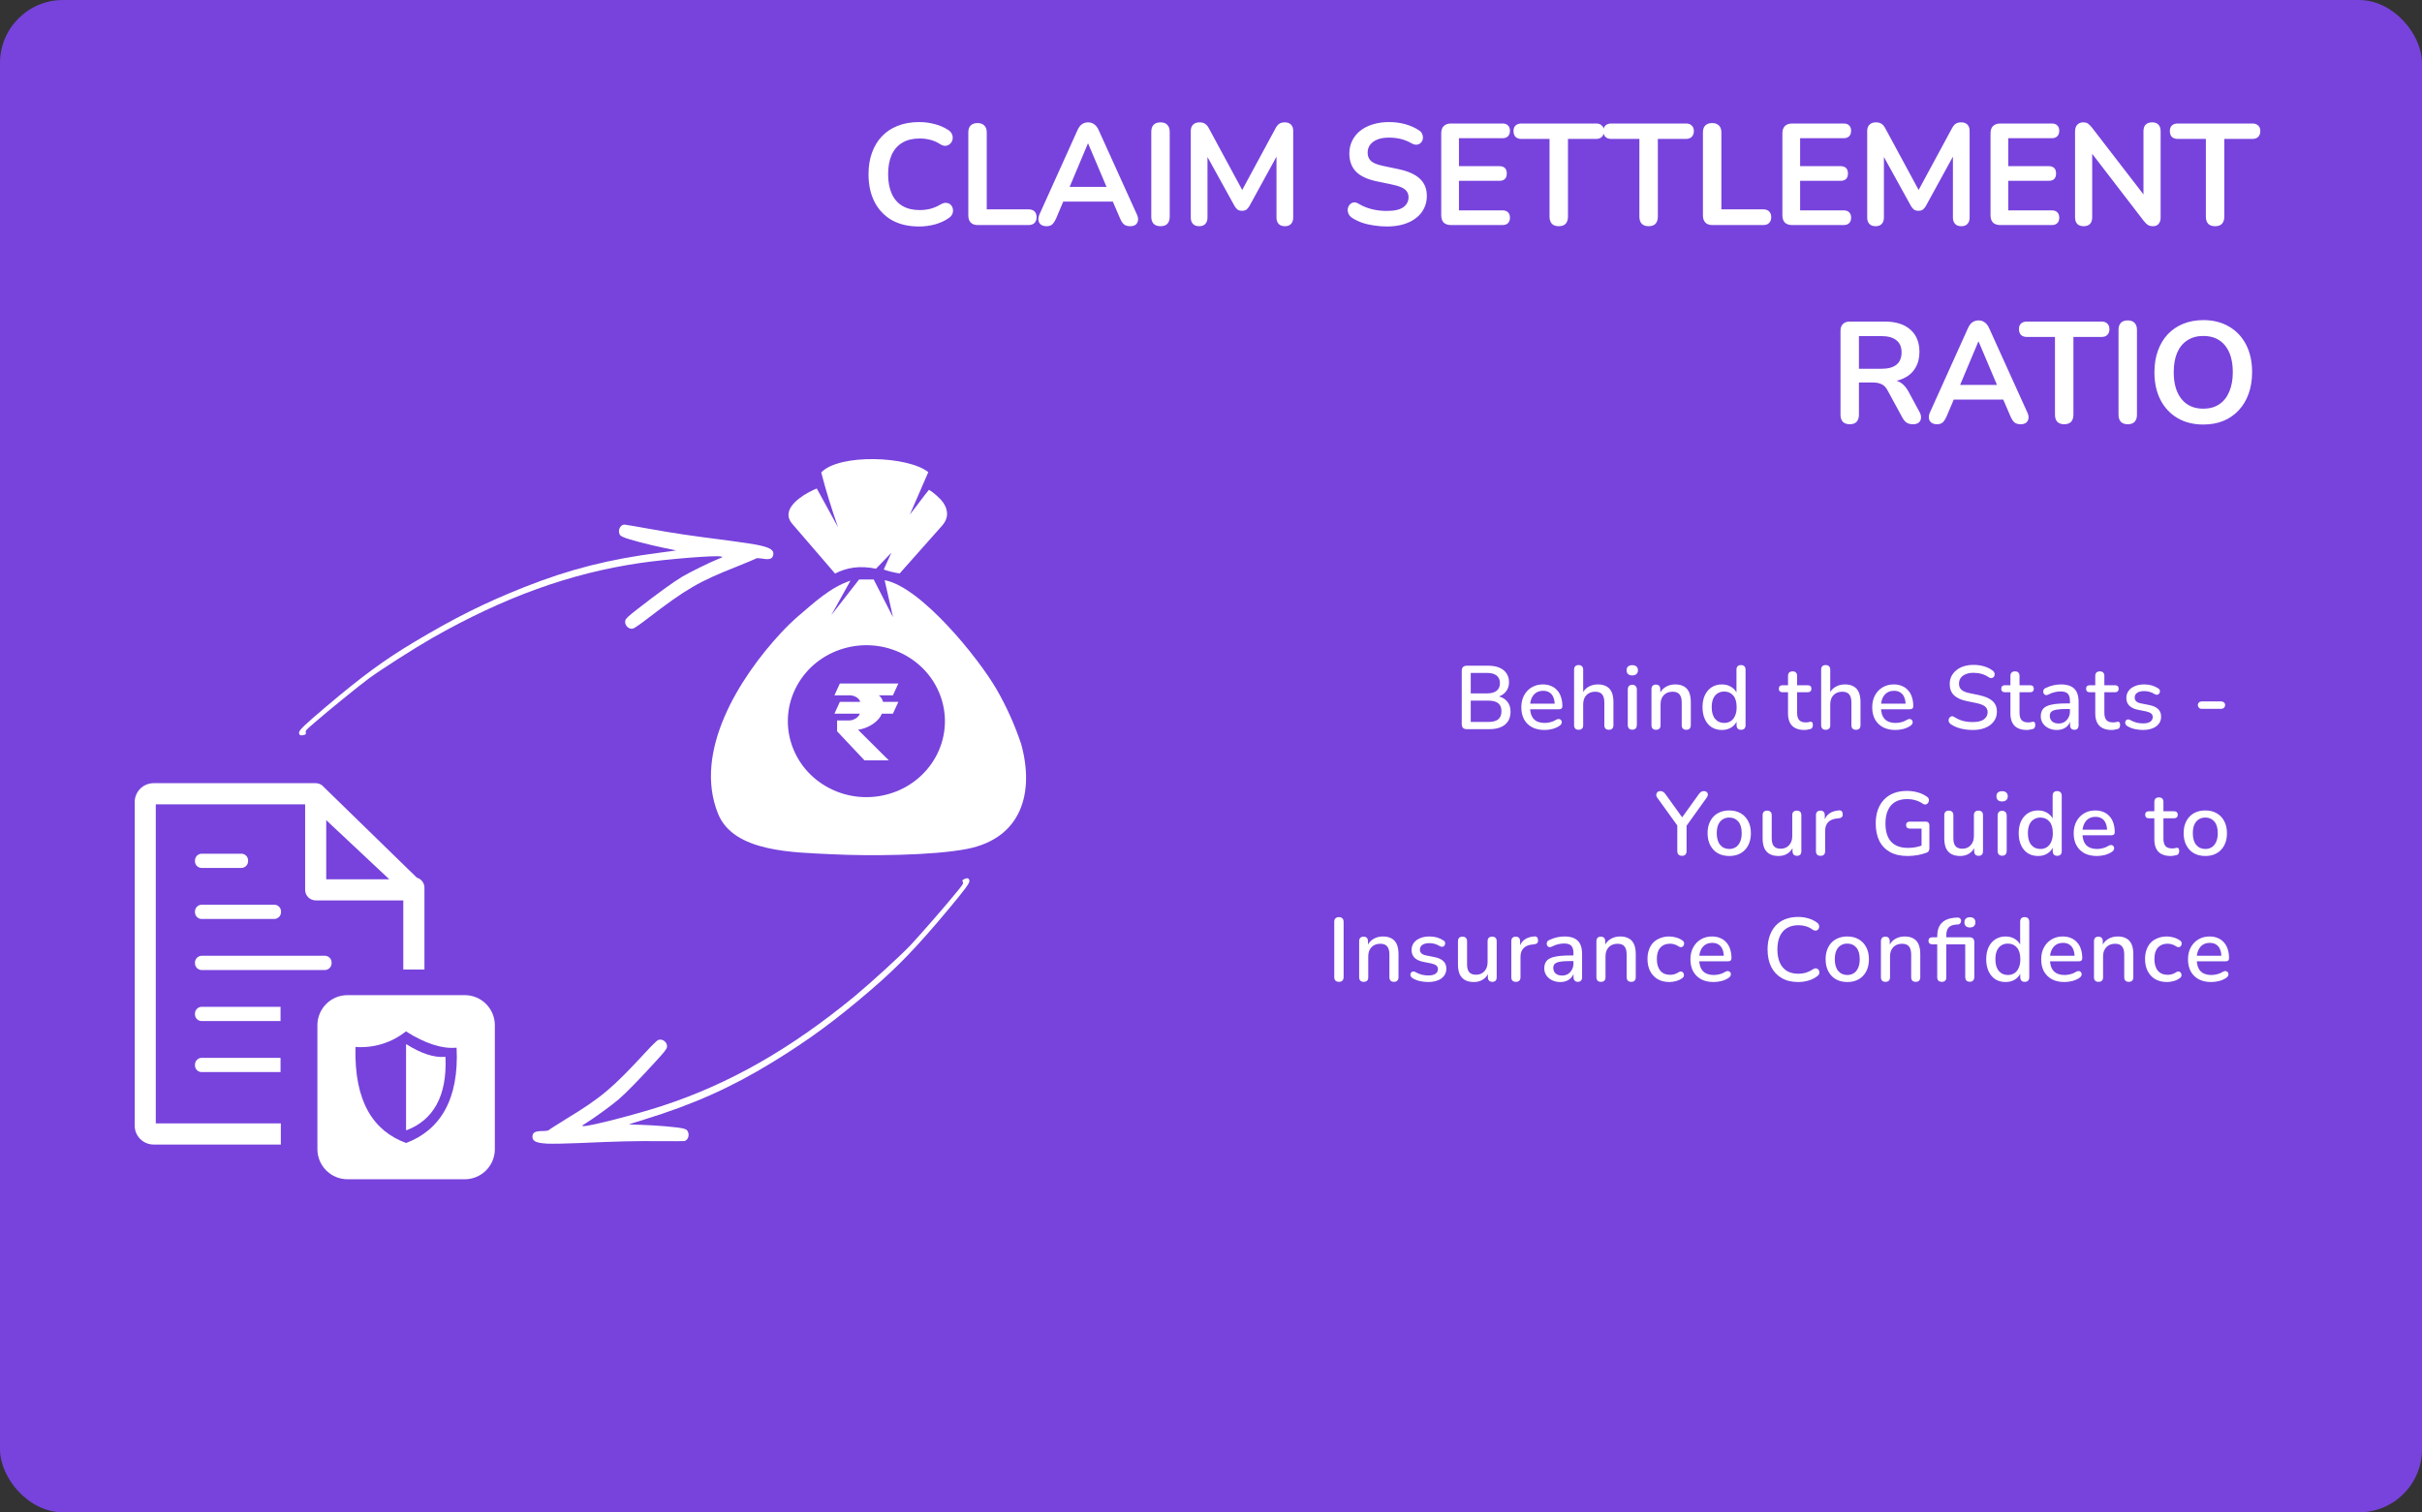 <svg width="269" height="168" viewBox="0 0 269 168" fill="none" xmlns="http://www.w3.org/2000/svg">
<rect x="0" y="0" width="269" height="168" fill="#333333" stroke="none"/>
<rect width="269" height="168" rx="7" fill="#7743DC"/>
<path d="M162.909 81C162.729 81 162.589 80.953 162.489 80.86C162.396 80.76 162.349 80.62 162.349 80.44V74.51C162.349 74.33 162.396 74.193 162.489 74.1C162.589 74 162.729 73.95 162.909 73.95H165.289C165.776 73.95 166.189 74.023 166.529 74.17C166.876 74.317 167.139 74.527 167.319 74.8C167.506 75.073 167.599 75.403 167.599 75.79C167.599 76.217 167.472 76.577 167.219 76.87C166.966 77.163 166.622 77.36 166.189 77.46V77.31C166.682 77.377 167.069 77.563 167.349 77.87C167.629 78.17 167.769 78.563 167.769 79.05C167.769 79.677 167.562 80.16 167.149 80.5C166.736 80.833 166.156 81 165.409 81H162.909ZM163.349 80.2H165.289C165.789 80.2 166.159 80.103 166.399 79.91C166.639 79.71 166.759 79.41 166.759 79.01C166.759 78.61 166.639 78.313 166.399 78.12C166.159 77.927 165.789 77.83 165.289 77.83H163.349V80.2ZM163.349 77.03H165.129C165.609 77.03 165.972 76.933 166.219 76.74C166.466 76.547 166.589 76.263 166.589 75.89C166.589 75.517 166.466 75.233 166.219 75.04C165.972 74.847 165.609 74.75 165.129 74.75H163.349V77.03ZM171.545 81.09C171.012 81.09 170.552 80.99 170.165 80.79C169.785 80.583 169.489 80.293 169.275 79.92C169.069 79.54 168.965 79.09 168.965 78.57C168.965 78.063 169.069 77.62 169.275 77.24C169.482 76.86 169.765 76.563 170.125 76.35C170.485 76.137 170.895 76.03 171.355 76.03C171.695 76.03 171.999 76.087 172.265 76.2C172.532 76.307 172.759 76.467 172.945 76.68C173.139 76.887 173.282 77.14 173.375 77.44C173.475 77.74 173.525 78.077 173.525 78.45C173.525 78.563 173.492 78.65 173.425 78.71C173.359 78.763 173.259 78.79 173.125 78.79H169.765V78.17H172.845L172.675 78.31C172.675 77.977 172.625 77.693 172.525 77.46C172.432 77.227 172.289 77.05 172.095 76.93C171.909 76.803 171.675 76.74 171.395 76.74C171.082 76.74 170.815 76.813 170.595 76.96C170.382 77.107 170.219 77.31 170.105 77.57C169.992 77.83 169.935 78.133 169.935 78.48V78.54C169.935 79.127 170.072 79.57 170.345 79.87C170.625 80.163 171.029 80.31 171.555 80.31C171.755 80.31 171.965 80.283 172.185 80.23C172.412 80.177 172.625 80.087 172.825 79.96C172.939 79.893 173.039 79.863 173.125 79.87C173.219 79.877 173.292 79.907 173.345 79.96C173.405 80.013 173.442 80.08 173.455 80.16C173.469 80.24 173.455 80.323 173.415 80.41C173.375 80.49 173.305 80.563 173.205 80.63C172.979 80.783 172.715 80.9 172.415 80.98C172.115 81.053 171.825 81.09 171.545 81.09ZM175.326 81.07C175.166 81.07 175.043 81.027 174.956 80.94C174.87 80.847 174.826 80.72 174.826 80.56V74.39C174.826 74.223 174.87 74.097 174.956 74.01C175.043 73.923 175.166 73.88 175.326 73.88C175.486 73.88 175.61 73.923 175.696 74.01C175.79 74.097 175.836 74.223 175.836 74.39V77.16H175.696C175.843 76.787 176.073 76.507 176.386 76.32C176.7 76.127 177.06 76.03 177.466 76.03C177.853 76.03 178.173 76.103 178.426 76.25C178.686 76.39 178.88 76.607 179.006 76.9C179.133 77.187 179.196 77.55 179.196 77.99V80.56C179.196 80.72 179.153 80.847 179.066 80.94C178.98 81.027 178.856 81.07 178.696 81.07C178.53 81.07 178.403 81.027 178.316 80.94C178.23 80.847 178.186 80.72 178.186 80.56V78.05C178.186 77.63 178.103 77.323 177.936 77.13C177.776 76.937 177.523 76.84 177.176 76.84C176.77 76.84 176.443 76.967 176.196 77.22C175.956 77.473 175.836 77.813 175.836 78.24V80.56C175.836 80.9 175.666 81.07 175.326 81.07ZM181.288 81.06C181.128 81.06 181.005 81.013 180.918 80.92C180.831 80.82 180.788 80.683 180.788 80.51V76.61C180.788 76.437 180.831 76.303 180.918 76.21C181.005 76.117 181.128 76.07 181.288 76.07C181.448 76.07 181.571 76.117 181.658 76.21C181.751 76.303 181.798 76.437 181.798 76.61V80.51C181.798 80.683 181.755 80.82 181.668 80.92C181.581 81.013 181.455 81.06 181.288 81.06ZM181.288 75.03C181.088 75.03 180.931 74.98 180.818 74.88C180.711 74.78 180.658 74.64 180.658 74.46C180.658 74.273 180.711 74.133 180.818 74.04C180.931 73.94 181.088 73.89 181.288 73.89C181.488 73.89 181.641 73.94 181.748 74.04C181.861 74.133 181.918 74.273 181.918 74.46C181.918 74.64 181.861 74.78 181.748 74.88C181.641 74.98 181.488 75.03 181.288 75.03ZM183.92 81.07C183.76 81.07 183.636 81.027 183.55 80.94C183.463 80.847 183.42 80.72 183.42 80.56V76.56C183.42 76.393 183.463 76.267 183.55 76.18C183.636 76.093 183.756 76.05 183.91 76.05C184.07 76.05 184.19 76.093 184.27 76.18C184.356 76.267 184.4 76.393 184.4 76.56V77.34L184.29 77.16C184.436 76.787 184.666 76.507 184.98 76.32C185.293 76.127 185.653 76.03 186.06 76.03C186.446 76.03 186.766 76.103 187.02 76.25C187.28 76.39 187.473 76.607 187.6 76.9C187.726 77.187 187.79 77.55 187.79 77.99V80.56C187.79 80.72 187.746 80.847 187.66 80.94C187.573 81.027 187.45 81.07 187.29 81.07C187.123 81.07 186.996 81.027 186.91 80.94C186.823 80.847 186.78 80.72 186.78 80.56V78.05C186.78 77.63 186.696 77.323 186.53 77.13C186.37 76.937 186.116 76.84 185.77 76.84C185.363 76.84 185.036 76.967 184.79 77.22C184.55 77.473 184.43 77.813 184.43 78.24V80.56C184.43 80.9 184.26 81.07 183.92 81.07ZM191.241 81.09C190.815 81.09 190.438 80.99 190.111 80.79C189.791 80.583 189.541 80.29 189.361 79.91C189.181 79.523 189.091 79.073 189.091 78.56C189.091 78.033 189.181 77.583 189.361 77.21C189.541 76.837 189.791 76.547 190.111 76.34C190.438 76.133 190.815 76.03 191.241 76.03C191.668 76.03 192.035 76.137 192.341 76.35C192.655 76.557 192.865 76.837 192.971 77.19H192.861V74.39C192.861 74.223 192.905 74.097 192.991 74.01C193.078 73.923 193.201 73.88 193.361 73.88C193.521 73.88 193.645 73.923 193.731 74.01C193.825 74.097 193.871 74.223 193.871 74.39V80.56C193.871 80.72 193.828 80.847 193.741 80.94C193.655 81.027 193.531 81.07 193.371 81.07C193.211 81.07 193.088 81.027 193.001 80.94C192.915 80.847 192.871 80.72 192.871 80.56V79.68L192.981 79.9C192.875 80.26 192.665 80.55 192.351 80.77C192.045 80.983 191.675 81.09 191.241 81.09ZM191.501 80.31C191.775 80.31 192.015 80.243 192.221 80.11C192.428 79.977 192.588 79.78 192.701 79.52C192.821 79.26 192.881 78.94 192.881 78.56C192.881 77.987 192.755 77.553 192.501 77.26C192.248 76.967 191.915 76.82 191.501 76.82C191.221 76.82 190.978 76.887 190.771 77.02C190.565 77.147 190.401 77.34 190.281 77.6C190.168 77.86 190.111 78.18 190.111 78.56C190.111 79.127 190.238 79.56 190.491 79.86C190.745 80.16 191.081 80.31 191.501 80.31ZM200.406 81.09C200.006 81.09 199.67 81.02 199.396 80.88C199.123 80.74 198.92 80.533 198.786 80.26C198.653 79.987 198.586 79.653 198.586 79.26V76.9H197.986C197.853 76.9 197.75 76.867 197.676 76.8C197.603 76.727 197.566 76.63 197.566 76.51C197.566 76.383 197.603 76.287 197.676 76.22C197.75 76.153 197.853 76.12 197.986 76.12H198.586V75.09C198.586 74.923 198.63 74.797 198.716 74.71C198.81 74.623 198.936 74.58 199.096 74.58C199.256 74.58 199.38 74.623 199.466 74.71C199.553 74.797 199.596 74.923 199.596 75.09V76.12H200.766C200.9 76.12 201.003 76.153 201.076 76.22C201.15 76.287 201.186 76.383 201.186 76.51C201.186 76.63 201.15 76.727 201.076 76.8C201.003 76.867 200.9 76.9 200.766 76.9H199.596V79.18C199.596 79.533 199.67 79.8 199.816 79.98C199.97 80.16 200.216 80.25 200.556 80.25C200.676 80.25 200.78 80.24 200.866 80.22C200.96 80.193 201.036 80.177 201.096 80.17C201.17 80.17 201.23 80.197 201.276 80.25C201.323 80.297 201.346 80.39 201.346 80.53C201.346 80.63 201.326 80.723 201.286 80.81C201.253 80.897 201.19 80.953 201.096 80.98C201.016 81.007 200.906 81.03 200.766 81.05C200.633 81.077 200.513 81.09 200.406 81.09ZM202.767 81.07C202.607 81.07 202.483 81.027 202.397 80.94C202.31 80.847 202.267 80.72 202.267 80.56V74.39C202.267 74.223 202.31 74.097 202.397 74.01C202.483 73.923 202.607 73.88 202.767 73.88C202.927 73.88 203.05 73.923 203.137 74.01C203.23 74.097 203.277 74.223 203.277 74.39V77.16H203.137C203.283 76.787 203.513 76.507 203.827 76.32C204.14 76.127 204.5 76.03 204.907 76.03C205.293 76.03 205.613 76.103 205.867 76.25C206.127 76.39 206.32 76.607 206.447 76.9C206.573 77.187 206.637 77.55 206.637 77.99V80.56C206.637 80.72 206.593 80.847 206.507 80.94C206.42 81.027 206.297 81.07 206.137 81.07C205.97 81.07 205.843 81.027 205.757 80.94C205.67 80.847 205.627 80.72 205.627 80.56V78.05C205.627 77.63 205.543 77.323 205.377 77.13C205.217 76.937 204.963 76.84 204.617 76.84C204.21 76.84 203.883 76.967 203.637 77.22C203.397 77.473 203.277 77.813 203.277 78.24V80.56C203.277 80.9 203.107 81.07 202.767 81.07ZM210.518 81.09C209.985 81.09 209.525 80.99 209.138 80.79C208.758 80.583 208.462 80.293 208.248 79.92C208.042 79.54 207.938 79.09 207.938 78.57C207.938 78.063 208.042 77.62 208.248 77.24C208.455 76.86 208.738 76.563 209.098 76.35C209.458 76.137 209.868 76.03 210.328 76.03C210.668 76.03 210.972 76.087 211.238 76.2C211.505 76.307 211.732 76.467 211.918 76.68C212.112 76.887 212.255 77.14 212.348 77.44C212.448 77.74 212.498 78.077 212.498 78.45C212.498 78.563 212.465 78.65 212.398 78.71C212.332 78.763 212.232 78.79 212.098 78.79H208.738V78.17H211.818L211.648 78.31C211.648 77.977 211.598 77.693 211.498 77.46C211.405 77.227 211.262 77.05 211.068 76.93C210.882 76.803 210.648 76.74 210.368 76.74C210.055 76.74 209.788 76.813 209.568 76.96C209.355 77.107 209.192 77.31 209.078 77.57C208.965 77.83 208.908 78.133 208.908 78.48V78.54C208.908 79.127 209.045 79.57 209.318 79.87C209.598 80.163 210.002 80.31 210.528 80.31C210.728 80.31 210.938 80.283 211.158 80.23C211.385 80.177 211.598 80.087 211.798 79.96C211.912 79.893 212.012 79.863 212.098 79.87C212.192 79.877 212.265 79.907 212.318 79.96C212.378 80.013 212.415 80.08 212.428 80.16C212.442 80.24 212.428 80.323 212.388 80.41C212.348 80.49 212.278 80.563 212.178 80.63C211.952 80.783 211.688 80.9 211.388 80.98C211.088 81.053 210.798 81.09 210.518 81.09ZM219.096 81.09C218.79 81.09 218.49 81.067 218.196 81.02C217.903 80.973 217.626 80.903 217.366 80.81C217.106 80.71 216.873 80.59 216.666 80.45C216.566 80.377 216.496 80.293 216.456 80.2C216.423 80.107 216.413 80.017 216.426 79.93C216.446 79.837 216.486 79.757 216.546 79.69C216.606 79.623 216.68 79.583 216.766 79.57C216.853 79.55 216.95 79.577 217.056 79.65C217.356 79.843 217.673 79.987 218.006 80.08C218.34 80.167 218.703 80.21 219.096 80.21C219.663 80.21 220.08 80.11 220.346 79.91C220.62 79.703 220.756 79.437 220.756 79.11C220.756 78.843 220.66 78.633 220.466 78.48C220.273 78.32 219.95 78.193 219.496 78.1L218.426 77.88C217.793 77.747 217.32 77.527 217.006 77.22C216.7 76.913 216.546 76.5 216.546 75.98C216.546 75.667 216.61 75.38 216.736 75.12C216.87 74.86 217.053 74.637 217.286 74.45C217.52 74.257 217.8 74.11 218.126 74.01C218.453 73.91 218.81 73.86 219.196 73.86C219.61 73.86 219.996 73.913 220.356 74.02C220.723 74.127 221.05 74.29 221.336 74.51C221.423 74.57 221.48 74.647 221.506 74.74C221.54 74.827 221.546 74.913 221.526 75C221.513 75.087 221.476 75.16 221.416 75.22C221.356 75.28 221.28 75.317 221.186 75.33C221.093 75.337 220.99 75.303 220.876 75.23C220.616 75.057 220.35 74.933 220.076 74.86C219.81 74.78 219.513 74.74 219.186 74.74C218.86 74.74 218.573 74.79 218.326 74.89C218.086 74.99 217.9 75.13 217.766 75.31C217.64 75.49 217.576 75.703 217.576 75.95C217.576 76.23 217.666 76.453 217.846 76.62C218.026 76.787 218.326 76.913 218.746 77L219.806 77.22C220.473 77.36 220.97 77.577 221.296 77.87C221.623 78.163 221.786 78.553 221.786 79.04C221.786 79.353 221.723 79.637 221.596 79.89C221.47 80.137 221.29 80.35 221.056 80.53C220.823 80.71 220.54 80.85 220.206 80.95C219.88 81.043 219.51 81.09 219.096 81.09ZM225.108 81.09C224.708 81.09 224.371 81.02 224.098 80.88C223.824 80.74 223.621 80.533 223.488 80.26C223.354 79.987 223.288 79.653 223.288 79.26V76.9H222.688C222.554 76.9 222.451 76.867 222.378 76.8C222.304 76.727 222.268 76.63 222.268 76.51C222.268 76.383 222.304 76.287 222.378 76.22C222.451 76.153 222.554 76.12 222.688 76.12H223.288V75.09C223.288 74.923 223.331 74.797 223.418 74.71C223.511 74.623 223.638 74.58 223.798 74.58C223.958 74.58 224.081 74.623 224.168 74.71C224.254 74.797 224.298 74.923 224.298 75.09V76.12H225.468C225.601 76.12 225.704 76.153 225.778 76.22C225.851 76.287 225.888 76.383 225.888 76.51C225.888 76.63 225.851 76.727 225.778 76.8C225.704 76.867 225.601 76.9 225.468 76.9H224.298V79.18C224.298 79.533 224.371 79.8 224.518 79.98C224.671 80.16 224.918 80.25 225.258 80.25C225.378 80.25 225.481 80.24 225.568 80.22C225.661 80.193 225.738 80.177 225.798 80.17C225.871 80.17 225.931 80.197 225.978 80.25C226.024 80.297 226.048 80.39 226.048 80.53C226.048 80.63 226.028 80.723 225.988 80.81C225.954 80.897 225.891 80.953 225.798 80.98C225.718 81.007 225.608 81.03 225.468 81.05C225.334 81.077 225.214 81.09 225.108 81.09ZM228.44 81.09C228.1 81.09 227.793 81.023 227.52 80.89C227.253 80.757 227.043 80.577 226.89 80.35C226.737 80.123 226.66 79.867 226.66 79.58C226.66 79.22 226.75 78.937 226.93 78.73C227.117 78.517 227.42 78.367 227.84 78.28C228.267 78.187 228.84 78.14 229.56 78.14H230.03V78.76H229.57C229.09 78.76 228.71 78.783 228.43 78.83C228.15 78.877 227.95 78.957 227.83 79.07C227.717 79.177 227.66 79.327 227.66 79.52C227.66 79.773 227.747 79.98 227.92 80.14C228.093 80.293 228.333 80.37 228.64 80.37C228.887 80.37 229.103 80.313 229.29 80.2C229.477 80.08 229.623 79.92 229.73 79.72C229.843 79.52 229.9 79.29 229.9 79.03V77.88C229.9 77.5 229.82 77.227 229.66 77.06C229.5 76.893 229.237 76.81 228.87 76.81C228.657 76.81 228.433 76.837 228.2 76.89C227.973 76.943 227.737 77.033 227.49 77.16C227.377 77.213 227.28 77.23 227.2 77.21C227.12 77.19 227.057 77.147 227.01 77.08C226.963 77.007 226.937 76.93 226.93 76.85C226.93 76.763 226.95 76.68 226.99 76.6C227.037 76.52 227.113 76.46 227.22 76.42C227.513 76.28 227.803 76.18 228.09 76.12C228.377 76.06 228.647 76.03 228.9 76.03C229.347 76.03 229.713 76.1 230 76.24C230.293 76.38 230.51 76.593 230.65 76.88C230.79 77.167 230.86 77.537 230.86 77.99V80.56C230.86 80.72 230.82 80.847 230.74 80.94C230.66 81.027 230.543 81.07 230.39 81.07C230.243 81.07 230.127 81.027 230.04 80.94C229.953 80.847 229.91 80.72 229.91 80.56V79.91H230C229.947 80.157 229.847 80.37 229.7 80.55C229.56 80.723 229.383 80.857 229.17 80.95C228.957 81.043 228.713 81.09 228.44 81.09ZM234.531 81.09C234.131 81.09 233.794 81.02 233.521 80.88C233.248 80.74 233.044 80.533 232.911 80.26C232.778 79.987 232.711 79.653 232.711 79.26V76.9H232.111C231.978 76.9 231.874 76.867 231.801 76.8C231.728 76.727 231.691 76.63 231.691 76.51C231.691 76.383 231.728 76.287 231.801 76.22C231.874 76.153 231.978 76.12 232.111 76.12H232.711V75.09C232.711 74.923 232.754 74.797 232.841 74.71C232.934 74.623 233.061 74.58 233.221 74.58C233.381 74.58 233.504 74.623 233.591 74.71C233.678 74.797 233.721 74.923 233.721 75.09V76.12H234.891C235.024 76.12 235.128 76.153 235.201 76.22C235.274 76.287 235.311 76.383 235.311 76.51C235.311 76.63 235.274 76.727 235.201 76.8C235.128 76.867 235.024 76.9 234.891 76.9H233.721V79.18C233.721 79.533 233.794 79.8 233.941 79.98C234.094 80.16 234.341 80.25 234.681 80.25C234.801 80.25 234.904 80.24 234.991 80.22C235.084 80.193 235.161 80.177 235.221 80.17C235.294 80.17 235.354 80.197 235.401 80.25C235.448 80.297 235.471 80.39 235.471 80.53C235.471 80.63 235.451 80.723 235.411 80.81C235.378 80.897 235.314 80.953 235.221 80.98C235.141 81.007 235.031 81.03 234.891 81.05C234.758 81.077 234.638 81.09 234.531 81.09ZM238.013 81.09C237.72 81.09 237.417 81.057 237.103 80.99C236.797 80.923 236.513 80.81 236.253 80.65C236.167 80.59 236.107 80.523 236.073 80.45C236.04 80.377 236.027 80.303 236.033 80.23C236.047 80.15 236.077 80.083 236.123 80.03C236.177 79.97 236.24 79.933 236.313 79.92C236.393 79.907 236.477 79.923 236.563 79.97C236.823 80.117 237.073 80.22 237.313 80.28C237.553 80.333 237.79 80.36 238.023 80.36C238.377 80.36 238.643 80.297 238.823 80.17C239.003 80.043 239.093 79.873 239.093 79.66C239.093 79.487 239.033 79.353 238.913 79.26C238.793 79.16 238.613 79.083 238.373 79.03L237.423 78.84C237.01 78.753 236.697 78.6 236.483 78.38C236.27 78.16 236.163 77.88 236.163 77.54C236.163 77.233 236.247 76.967 236.413 76.74C236.58 76.513 236.813 76.34 237.113 76.22C237.413 76.093 237.76 76.03 238.153 76.03C238.447 76.03 238.723 76.067 238.983 76.14C239.243 76.213 239.483 76.323 239.703 76.47C239.79 76.517 239.847 76.58 239.873 76.66C239.9 76.733 239.903 76.807 239.883 76.88C239.87 76.953 239.837 77.02 239.783 77.08C239.73 77.133 239.663 77.167 239.583 77.18C239.51 77.187 239.427 77.167 239.333 77.12C239.133 76.993 238.933 76.903 238.733 76.85C238.54 76.797 238.347 76.77 238.153 76.77C237.8 76.77 237.533 76.837 237.353 76.97C237.18 77.097 237.093 77.27 237.093 77.49C237.093 77.657 237.147 77.793 237.253 77.9C237.36 78.007 237.527 78.083 237.753 78.13L238.703 78.32C239.137 78.407 239.463 78.553 239.683 78.76C239.91 78.967 240.023 79.247 240.023 79.6C240.023 80.06 239.84 80.423 239.473 80.69C239.107 80.957 238.62 81.09 238.013 81.09ZM244.524 78.74C244.404 78.74 244.304 78.7 244.224 78.62C244.144 78.54 244.104 78.443 244.104 78.33C244.104 78.21 244.144 78.113 244.224 78.04C244.304 77.96 244.404 77.92 244.524 77.92H246.724C246.837 77.92 246.934 77.96 247.014 78.04C247.094 78.113 247.134 78.21 247.134 78.33C247.134 78.443 247.094 78.54 247.014 78.62C246.934 78.7 246.837 78.74 246.724 78.74H244.524ZM186.809 95.07C186.642 95.07 186.512 95.023 186.419 94.93C186.332 94.837 186.289 94.703 186.289 94.53V91.36L186.519 92.02L184.049 88.59C183.976 88.49 183.942 88.387 183.949 88.28C183.956 88.167 183.999 88.073 184.079 88C184.166 87.92 184.279 87.88 184.419 87.88C184.526 87.88 184.622 87.907 184.709 87.96C184.802 88.013 184.889 88.097 184.969 88.21L186.949 90.96H186.709L188.689 88.21C188.776 88.09 188.859 88.007 188.939 87.96C189.019 87.907 189.119 87.88 189.239 87.88C189.379 87.88 189.486 87.917 189.559 87.99C189.639 88.057 189.679 88.147 189.679 88.26C189.686 88.367 189.646 88.48 189.559 88.6L187.109 92.02L187.319 91.36V94.53C187.319 94.89 187.149 95.07 186.809 95.07ZM192.063 95.09C191.569 95.09 191.143 94.987 190.783 94.78C190.429 94.573 190.153 94.28 189.953 93.9C189.753 93.52 189.653 93.073 189.653 92.56C189.653 92.167 189.709 91.817 189.823 91.51C189.936 91.203 190.096 90.94 190.303 90.72C190.516 90.493 190.769 90.323 191.063 90.21C191.363 90.09 191.696 90.03 192.063 90.03C192.549 90.03 192.969 90.133 193.323 90.34C193.683 90.547 193.963 90.84 194.163 91.22C194.363 91.593 194.463 92.04 194.463 92.56C194.463 92.947 194.406 93.297 194.293 93.61C194.179 93.923 194.016 94.19 193.803 94.41C193.596 94.63 193.343 94.8 193.043 94.92C192.749 95.033 192.423 95.09 192.063 95.09ZM192.063 94.31C192.336 94.31 192.576 94.243 192.783 94.11C192.989 93.977 193.149 93.78 193.263 93.52C193.383 93.26 193.443 92.94 193.443 92.56C193.443 91.987 193.316 91.553 193.063 91.26C192.809 90.967 192.476 90.82 192.063 90.82C191.783 90.82 191.539 90.887 191.333 91.02C191.126 91.147 190.963 91.34 190.843 91.6C190.729 91.86 190.673 92.18 190.673 92.56C190.673 93.127 190.799 93.56 191.053 93.86C191.306 94.16 191.643 94.31 192.063 94.31ZM197.537 95.09C197.144 95.09 196.814 95.017 196.547 94.87C196.287 94.723 196.09 94.507 195.957 94.22C195.83 93.927 195.767 93.56 195.767 93.12V90.56C195.767 90.387 195.81 90.26 195.897 90.18C195.984 90.093 196.107 90.05 196.267 90.05C196.427 90.05 196.55 90.093 196.637 90.18C196.73 90.26 196.777 90.387 196.777 90.56V93.13C196.777 93.523 196.857 93.813 197.017 94C197.177 94.187 197.43 94.28 197.777 94.28C198.157 94.28 198.464 94.153 198.697 93.9C198.937 93.64 199.057 93.3 199.057 92.88V90.56C199.057 90.387 199.1 90.26 199.187 90.18C199.274 90.093 199.4 90.05 199.567 90.05C199.727 90.05 199.85 90.093 199.937 90.18C200.024 90.26 200.067 90.387 200.067 90.56V94.56C200.067 94.9 199.904 95.07 199.577 95.07C199.424 95.07 199.304 95.027 199.217 94.94C199.13 94.847 199.087 94.72 199.087 94.56V93.71L199.217 93.93C199.084 94.303 198.87 94.59 198.577 94.79C198.284 94.99 197.937 95.09 197.537 95.09ZM202.2 95.07C202.034 95.07 201.907 95.027 201.82 94.94C201.734 94.847 201.69 94.72 201.69 94.56V90.56C201.69 90.393 201.734 90.267 201.82 90.18C201.907 90.093 202.027 90.05 202.18 90.05C202.34 90.05 202.46 90.093 202.54 90.18C202.627 90.267 202.67 90.393 202.67 90.56V91.29H202.57C202.677 90.89 202.874 90.587 203.16 90.38C203.447 90.173 203.814 90.053 204.26 90.02C204.38 90.013 204.474 90.043 204.54 90.11C204.614 90.177 204.654 90.28 204.66 90.42C204.674 90.56 204.644 90.673 204.57 90.76C204.497 90.84 204.384 90.887 204.23 90.9L204.04 90.92C203.607 90.96 203.277 91.097 203.05 91.33C202.824 91.563 202.71 91.883 202.71 92.29V94.56C202.71 94.72 202.667 94.847 202.58 94.94C202.5 95.027 202.374 95.07 202.2 95.07ZM211.868 95.09C211.101 95.09 210.454 94.947 209.928 94.66C209.401 94.367 209.001 93.95 208.728 93.41C208.461 92.87 208.328 92.227 208.328 91.48C208.328 90.92 208.404 90.42 208.558 89.98C208.718 89.533 208.944 89.153 209.238 88.84C209.538 88.52 209.901 88.277 210.328 88.11C210.761 87.943 211.251 87.86 211.798 87.86C212.198 87.86 212.591 87.913 212.978 88.02C213.364 88.12 213.718 88.287 214.038 88.52C214.131 88.587 214.191 88.663 214.218 88.75C214.244 88.837 214.244 88.927 214.218 89.02C214.198 89.107 214.154 89.183 214.088 89.25C214.028 89.317 213.951 89.357 213.858 89.37C213.771 89.383 213.674 89.357 213.568 89.29C213.308 89.11 213.034 88.98 212.748 88.9C212.461 88.813 212.144 88.77 211.798 88.77C211.278 88.77 210.838 88.877 210.478 89.09C210.124 89.303 209.858 89.613 209.678 90.02C209.498 90.42 209.408 90.907 209.408 91.48C209.408 92.367 209.618 93.04 210.038 93.5C210.458 93.96 211.081 94.19 211.908 94.19C212.208 94.19 212.501 94.163 212.788 94.11C213.081 94.05 213.361 93.967 213.628 93.86L213.418 94.38V92.05H212.128C211.994 92.05 211.888 92.017 211.808 91.95C211.734 91.877 211.698 91.777 211.698 91.65C211.698 91.523 211.734 91.43 211.808 91.37C211.888 91.303 211.994 91.27 212.128 91.27H213.858C213.998 91.27 214.104 91.307 214.178 91.38C214.251 91.453 214.288 91.56 214.288 91.7V94.22C214.288 94.34 214.264 94.443 214.218 94.53C214.178 94.61 214.108 94.67 214.008 94.71C213.721 94.823 213.384 94.917 212.998 94.99C212.611 95.057 212.234 95.09 211.868 95.09ZM217.712 95.09C217.319 95.09 216.989 95.017 216.722 94.87C216.462 94.723 216.265 94.507 216.132 94.22C216.005 93.927 215.942 93.56 215.942 93.12V90.56C215.942 90.387 215.985 90.26 216.072 90.18C216.159 90.093 216.282 90.05 216.442 90.05C216.602 90.05 216.725 90.093 216.812 90.18C216.905 90.26 216.952 90.387 216.952 90.56V93.13C216.952 93.523 217.032 93.813 217.192 94C217.352 94.187 217.605 94.28 217.952 94.28C218.332 94.28 218.639 94.153 218.872 93.9C219.112 93.64 219.232 93.3 219.232 92.88V90.56C219.232 90.387 219.275 90.26 219.362 90.18C219.449 90.093 219.575 90.05 219.742 90.05C219.902 90.05 220.025 90.093 220.112 90.18C220.199 90.26 220.242 90.387 220.242 90.56V94.56C220.242 94.9 220.079 95.07 219.752 95.07C219.599 95.07 219.479 95.027 219.392 94.94C219.305 94.847 219.262 94.72 219.262 94.56V93.71L219.392 93.93C219.259 94.303 219.045 94.59 218.752 94.79C218.459 94.99 218.112 95.09 217.712 95.09ZM222.365 95.06C222.205 95.06 222.082 95.013 221.995 94.92C221.909 94.82 221.865 94.683 221.865 94.51V90.61C221.865 90.437 221.909 90.303 221.995 90.21C222.082 90.117 222.205 90.07 222.365 90.07C222.525 90.07 222.649 90.117 222.735 90.21C222.829 90.303 222.875 90.437 222.875 90.61V94.51C222.875 94.683 222.832 94.82 222.745 94.92C222.659 95.013 222.532 95.06 222.365 95.06ZM222.365 89.03C222.165 89.03 222.009 88.98 221.895 88.88C221.789 88.78 221.735 88.64 221.735 88.46C221.735 88.273 221.789 88.133 221.895 88.04C222.009 87.94 222.165 87.89 222.365 87.89C222.565 87.89 222.719 87.94 222.825 88.04C222.939 88.133 222.995 88.273 222.995 88.46C222.995 88.64 222.939 88.78 222.825 88.88C222.719 88.98 222.565 89.03 222.365 89.03ZM226.357 95.09C225.93 95.09 225.554 94.99 225.227 94.79C224.907 94.583 224.657 94.29 224.477 93.91C224.297 93.523 224.207 93.073 224.207 92.56C224.207 92.033 224.297 91.583 224.477 91.21C224.657 90.837 224.907 90.547 225.227 90.34C225.554 90.133 225.93 90.03 226.357 90.03C226.784 90.03 227.15 90.137 227.457 90.35C227.77 90.557 227.98 90.837 228.087 91.19H227.977V88.39C227.977 88.223 228.02 88.097 228.107 88.01C228.194 87.923 228.317 87.88 228.477 87.88C228.637 87.88 228.76 87.923 228.847 88.01C228.94 88.097 228.987 88.223 228.987 88.39V94.56C228.987 94.72 228.944 94.847 228.857 94.94C228.77 95.027 228.647 95.07 228.487 95.07C228.327 95.07 228.204 95.027 228.117 94.94C228.03 94.847 227.987 94.72 227.987 94.56V93.68L228.097 93.9C227.99 94.26 227.78 94.55 227.467 94.77C227.16 94.983 226.79 95.09 226.357 95.09ZM226.617 94.31C226.89 94.31 227.13 94.243 227.337 94.11C227.544 93.977 227.704 93.78 227.817 93.52C227.937 93.26 227.997 92.94 227.997 92.56C227.997 91.987 227.87 91.553 227.617 91.26C227.364 90.967 227.03 90.82 226.617 90.82C226.337 90.82 226.094 90.887 225.887 91.02C225.68 91.147 225.517 91.34 225.397 91.6C225.284 91.86 225.227 92.18 225.227 92.56C225.227 93.127 225.354 93.56 225.607 93.86C225.86 94.16 226.197 94.31 226.617 94.31ZM232.895 95.09C232.362 95.09 231.902 94.99 231.515 94.79C231.135 94.583 230.839 94.293 230.625 93.92C230.419 93.54 230.315 93.09 230.315 92.57C230.315 92.063 230.419 91.62 230.625 91.24C230.832 90.86 231.115 90.563 231.475 90.35C231.835 90.137 232.245 90.03 232.705 90.03C233.045 90.03 233.349 90.087 233.615 90.2C233.882 90.307 234.109 90.467 234.295 90.68C234.489 90.887 234.632 91.14 234.725 91.44C234.825 91.74 234.875 92.077 234.875 92.45C234.875 92.563 234.842 92.65 234.775 92.71C234.709 92.763 234.609 92.79 234.475 92.79H231.115V92.17H234.195L234.025 92.31C234.025 91.977 233.975 91.693 233.875 91.46C233.782 91.227 233.639 91.05 233.445 90.93C233.259 90.803 233.025 90.74 232.745 90.74C232.432 90.74 232.165 90.813 231.945 90.96C231.732 91.107 231.569 91.31 231.455 91.57C231.342 91.83 231.285 92.133 231.285 92.48V92.54C231.285 93.127 231.422 93.57 231.695 93.87C231.975 94.163 232.379 94.31 232.905 94.31C233.105 94.31 233.315 94.283 233.535 94.23C233.762 94.177 233.975 94.087 234.175 93.96C234.289 93.893 234.389 93.863 234.475 93.87C234.569 93.877 234.642 93.907 234.695 93.96C234.755 94.013 234.792 94.08 234.805 94.16C234.819 94.24 234.805 94.323 234.765 94.41C234.725 94.49 234.655 94.563 234.555 94.63C234.329 94.783 234.065 94.9 233.765 94.98C233.465 95.053 233.175 95.09 232.895 95.09ZM241.093 95.09C240.693 95.09 240.356 95.02 240.083 94.88C239.81 94.74 239.606 94.533 239.473 94.26C239.34 93.987 239.273 93.653 239.273 93.26V90.9H238.673C238.54 90.9 238.436 90.867 238.363 90.8C238.29 90.727 238.253 90.63 238.253 90.51C238.253 90.383 238.29 90.287 238.363 90.22C238.436 90.153 238.54 90.12 238.673 90.12H239.273V89.09C239.273 88.923 239.316 88.797 239.403 88.71C239.496 88.623 239.623 88.58 239.783 88.58C239.943 88.58 240.066 88.623 240.153 88.71C240.24 88.797 240.283 88.923 240.283 89.09V90.12H241.453C241.586 90.12 241.69 90.153 241.763 90.22C241.836 90.287 241.873 90.383 241.873 90.51C241.873 90.63 241.836 90.727 241.763 90.8C241.69 90.867 241.586 90.9 241.453 90.9H240.283V93.18C240.283 93.533 240.356 93.8 240.503 93.98C240.656 94.16 240.903 94.25 241.243 94.25C241.363 94.25 241.466 94.24 241.553 94.22C241.646 94.193 241.723 94.177 241.783 94.17C241.856 94.17 241.916 94.197 241.963 94.25C242.01 94.297 242.033 94.39 242.033 94.53C242.033 94.63 242.013 94.723 241.973 94.81C241.94 94.897 241.876 94.953 241.783 94.98C241.703 95.007 241.593 95.03 241.453 95.05C241.32 95.077 241.2 95.09 241.093 95.09ZM244.937 95.09C244.443 95.09 244.017 94.987 243.657 94.78C243.303 94.573 243.027 94.28 242.827 93.9C242.627 93.52 242.527 93.073 242.527 92.56C242.527 92.167 242.583 91.817 242.697 91.51C242.81 91.203 242.97 90.94 243.177 90.72C243.39 90.493 243.643 90.323 243.937 90.21C244.237 90.09 244.57 90.03 244.937 90.03C245.423 90.03 245.843 90.133 246.197 90.34C246.557 90.547 246.837 90.84 247.037 91.22C247.237 91.593 247.337 92.04 247.337 92.56C247.337 92.947 247.28 93.297 247.167 93.61C247.053 93.923 246.89 94.19 246.677 94.41C246.47 94.63 246.217 94.8 245.917 94.92C245.623 95.033 245.297 95.09 244.937 95.09ZM244.937 94.31C245.21 94.31 245.45 94.243 245.657 94.11C245.863 93.977 246.023 93.78 246.137 93.52C246.257 93.26 246.317 92.94 246.317 92.56C246.317 91.987 246.19 91.553 245.937 91.26C245.683 90.967 245.35 90.82 244.937 90.82C244.657 90.82 244.413 90.887 244.207 91.02C244 91.147 243.837 91.34 243.717 91.6C243.603 91.86 243.547 92.18 243.547 92.56C243.547 93.127 243.673 93.56 243.927 93.86C244.18 94.16 244.517 94.31 244.937 94.31ZM148.709 109.07C148.542 109.07 148.412 109.023 148.319 108.93C148.232 108.837 148.189 108.707 148.189 108.54V102.41C148.189 102.237 148.232 102.107 148.319 102.02C148.412 101.927 148.542 101.88 148.709 101.88C148.875 101.88 149.002 101.927 149.089 102.02C149.182 102.107 149.229 102.237 149.229 102.41V108.54C149.229 108.707 149.185 108.837 149.099 108.93C149.012 109.023 148.882 109.07 148.709 109.07ZM151.455 109.07C151.295 109.07 151.171 109.027 151.085 108.94C150.998 108.847 150.955 108.72 150.955 108.56V104.56C150.955 104.393 150.998 104.267 151.085 104.18C151.171 104.093 151.291 104.05 151.445 104.05C151.605 104.05 151.725 104.093 151.805 104.18C151.891 104.267 151.935 104.393 151.935 104.56V105.34L151.825 105.16C151.971 104.787 152.201 104.507 152.515 104.32C152.828 104.127 153.188 104.03 153.595 104.03C153.981 104.03 154.301 104.103 154.555 104.25C154.815 104.39 155.008 104.607 155.135 104.9C155.261 105.187 155.325 105.55 155.325 105.99V108.56C155.325 108.72 155.281 108.847 155.195 108.94C155.108 109.027 154.985 109.07 154.825 109.07C154.658 109.07 154.531 109.027 154.445 108.94C154.358 108.847 154.315 108.72 154.315 108.56V106.05C154.315 105.63 154.231 105.323 154.065 105.13C153.905 104.937 153.651 104.84 153.305 104.84C152.898 104.84 152.571 104.967 152.325 105.22C152.085 105.473 151.965 105.813 151.965 106.24V108.56C151.965 108.9 151.795 109.07 151.455 109.07ZM158.626 109.09C158.333 109.09 158.03 109.057 157.716 108.99C157.41 108.923 157.126 108.81 156.866 108.65C156.78 108.59 156.72 108.523 156.686 108.45C156.653 108.377 156.64 108.303 156.646 108.23C156.66 108.15 156.69 108.083 156.736 108.03C156.79 107.97 156.853 107.933 156.926 107.92C157.006 107.907 157.09 107.923 157.176 107.97C157.436 108.117 157.686 108.22 157.926 108.28C158.166 108.333 158.403 108.36 158.636 108.36C158.99 108.36 159.256 108.297 159.436 108.17C159.616 108.043 159.706 107.873 159.706 107.66C159.706 107.487 159.646 107.353 159.526 107.26C159.406 107.16 159.226 107.083 158.986 107.03L158.036 106.84C157.623 106.753 157.31 106.6 157.096 106.38C156.883 106.16 156.776 105.88 156.776 105.54C156.776 105.233 156.86 104.967 157.026 104.74C157.193 104.513 157.426 104.34 157.726 104.22C158.026 104.093 158.373 104.03 158.766 104.03C159.06 104.03 159.336 104.067 159.596 104.14C159.856 104.213 160.096 104.323 160.316 104.47C160.403 104.517 160.46 104.58 160.486 104.66C160.513 104.733 160.516 104.807 160.496 104.88C160.483 104.953 160.45 105.02 160.396 105.08C160.343 105.133 160.276 105.167 160.196 105.18C160.123 105.187 160.04 105.167 159.946 105.12C159.746 104.993 159.546 104.903 159.346 104.85C159.153 104.797 158.96 104.77 158.766 104.77C158.413 104.77 158.146 104.837 157.966 104.97C157.793 105.097 157.706 105.27 157.706 105.49C157.706 105.657 157.76 105.793 157.866 105.9C157.973 106.007 158.14 106.083 158.366 106.13L159.316 106.32C159.75 106.407 160.076 106.553 160.296 106.76C160.523 106.967 160.636 107.247 160.636 107.6C160.636 108.06 160.453 108.423 160.086 108.69C159.72 108.957 159.233 109.09 158.626 109.09ZM163.7 109.09C163.307 109.09 162.977 109.017 162.71 108.87C162.45 108.723 162.253 108.507 162.12 108.22C161.993 107.927 161.93 107.56 161.93 107.12V104.56C161.93 104.387 161.973 104.26 162.06 104.18C162.147 104.093 162.27 104.05 162.43 104.05C162.59 104.05 162.713 104.093 162.8 104.18C162.893 104.26 162.94 104.387 162.94 104.56V107.13C162.94 107.523 163.02 107.813 163.18 108C163.34 108.187 163.593 108.28 163.94 108.28C164.32 108.28 164.627 108.153 164.86 107.9C165.1 107.64 165.22 107.3 165.22 106.88V104.56C165.22 104.387 165.263 104.26 165.35 104.18C165.437 104.093 165.563 104.05 165.73 104.05C165.89 104.05 166.013 104.093 166.1 104.18C166.187 104.26 166.23 104.387 166.23 104.56V108.56C166.23 108.9 166.067 109.07 165.74 109.07C165.587 109.07 165.467 109.027 165.38 108.94C165.293 108.847 165.25 108.72 165.25 108.56V107.71L165.38 107.93C165.247 108.303 165.033 108.59 164.74 108.79C164.447 108.99 164.1 109.09 163.7 109.09ZM168.363 109.07C168.197 109.07 168.07 109.027 167.983 108.94C167.897 108.847 167.853 108.72 167.853 108.56V104.56C167.853 104.393 167.897 104.267 167.983 104.18C168.07 104.093 168.19 104.05 168.343 104.05C168.503 104.05 168.623 104.093 168.703 104.18C168.79 104.267 168.833 104.393 168.833 104.56V105.29H168.733C168.84 104.89 169.037 104.587 169.323 104.38C169.61 104.173 169.977 104.053 170.423 104.02C170.543 104.013 170.637 104.043 170.703 104.11C170.777 104.177 170.817 104.28 170.823 104.42C170.837 104.56 170.807 104.673 170.733 104.76C170.66 104.84 170.547 104.887 170.393 104.9L170.203 104.92C169.77 104.96 169.44 105.097 169.213 105.33C168.987 105.563 168.873 105.883 168.873 106.29V108.56C168.873 108.72 168.83 108.847 168.743 108.94C168.663 109.027 168.537 109.07 168.363 109.07ZM173.295 109.09C172.955 109.09 172.648 109.023 172.375 108.89C172.108 108.757 171.898 108.577 171.745 108.35C171.592 108.123 171.515 107.867 171.515 107.58C171.515 107.22 171.605 106.937 171.785 106.73C171.972 106.517 172.275 106.367 172.695 106.28C173.122 106.187 173.695 106.14 174.415 106.14H174.885V106.76H174.425C173.945 106.76 173.565 106.783 173.285 106.83C173.005 106.877 172.805 106.957 172.685 107.07C172.572 107.177 172.515 107.327 172.515 107.52C172.515 107.773 172.602 107.98 172.775 108.14C172.948 108.293 173.188 108.37 173.495 108.37C173.742 108.37 173.958 108.313 174.145 108.2C174.332 108.08 174.478 107.92 174.585 107.72C174.698 107.52 174.755 107.29 174.755 107.03V105.88C174.755 105.5 174.675 105.227 174.515 105.06C174.355 104.893 174.092 104.81 173.725 104.81C173.512 104.81 173.288 104.837 173.055 104.89C172.828 104.943 172.592 105.033 172.345 105.16C172.232 105.213 172.135 105.23 172.055 105.21C171.975 105.19 171.912 105.147 171.865 105.08C171.818 105.007 171.792 104.93 171.785 104.85C171.785 104.763 171.805 104.68 171.845 104.6C171.892 104.52 171.968 104.46 172.075 104.42C172.368 104.28 172.658 104.18 172.945 104.12C173.232 104.06 173.502 104.03 173.755 104.03C174.202 104.03 174.568 104.1 174.855 104.24C175.148 104.38 175.365 104.593 175.505 104.88C175.645 105.167 175.715 105.537 175.715 105.99V108.56C175.715 108.72 175.675 108.847 175.595 108.94C175.515 109.027 175.398 109.07 175.245 109.07C175.098 109.07 174.982 109.027 174.895 108.94C174.808 108.847 174.765 108.72 174.765 108.56V107.91H174.855C174.802 108.157 174.702 108.37 174.555 108.55C174.415 108.723 174.238 108.857 174.025 108.95C173.812 109.043 173.568 109.09 173.295 109.09ZM177.806 109.07C177.646 109.07 177.523 109.027 177.436 108.94C177.349 108.847 177.306 108.72 177.306 108.56V104.56C177.306 104.393 177.349 104.267 177.436 104.18C177.523 104.093 177.643 104.05 177.796 104.05C177.956 104.05 178.076 104.093 178.156 104.18C178.243 104.267 178.286 104.393 178.286 104.56V105.34L178.176 105.16C178.323 104.787 178.553 104.507 178.866 104.32C179.179 104.127 179.539 104.03 179.946 104.03C180.333 104.03 180.653 104.103 180.906 104.25C181.166 104.39 181.359 104.607 181.486 104.9C181.613 105.187 181.676 105.55 181.676 105.99V108.56C181.676 108.72 181.633 108.847 181.546 108.94C181.459 109.027 181.336 109.07 181.176 109.07C181.009 109.07 180.883 109.027 180.796 108.94C180.709 108.847 180.666 108.72 180.666 108.56V106.05C180.666 105.63 180.583 105.323 180.416 105.13C180.256 104.937 180.003 104.84 179.656 104.84C179.249 104.84 178.923 104.967 178.676 105.22C178.436 105.473 178.316 105.813 178.316 106.24V108.56C178.316 108.9 178.146 109.07 177.806 109.07ZM185.418 109.09C184.918 109.09 184.484 108.987 184.118 108.78C183.758 108.567 183.478 108.27 183.278 107.89C183.078 107.503 182.978 107.05 182.978 106.53C182.978 106.143 183.034 105.797 183.148 105.49C183.261 105.177 183.421 104.913 183.628 104.7C183.841 104.487 184.098 104.323 184.398 104.21C184.704 104.09 185.044 104.03 185.418 104.03C185.651 104.03 185.894 104.067 186.148 104.14C186.408 104.207 186.648 104.32 186.868 104.48C186.954 104.533 187.008 104.6 187.028 104.68C187.054 104.753 187.058 104.83 187.038 104.91C187.024 104.99 186.988 105.06 186.928 105.12C186.874 105.173 186.808 105.207 186.728 105.22C186.648 105.227 186.561 105.203 186.468 105.15C186.308 105.037 186.144 104.957 185.978 104.91C185.811 104.857 185.651 104.83 185.498 104.83C185.258 104.83 185.044 104.87 184.858 104.95C184.678 105.023 184.524 105.133 184.398 105.28C184.271 105.42 184.174 105.597 184.108 105.81C184.048 106.023 184.018 106.267 184.018 106.54C184.018 107.087 184.144 107.517 184.398 107.83C184.658 108.137 185.024 108.29 185.498 108.29C185.651 108.29 185.811 108.267 185.978 108.22C186.144 108.173 186.308 108.093 186.468 107.98C186.561 107.927 186.648 107.907 186.728 107.92C186.808 107.933 186.871 107.97 186.918 108.03C186.971 108.083 187.004 108.15 187.018 108.23C187.038 108.303 187.034 108.38 187.008 108.46C186.981 108.54 186.924 108.607 186.838 108.66C186.624 108.813 186.391 108.923 186.138 108.99C185.891 109.057 185.651 109.09 185.418 109.09ZM190.328 109.09C189.795 109.09 189.335 108.99 188.948 108.79C188.568 108.583 188.271 108.293 188.058 107.92C187.851 107.54 187.748 107.09 187.748 106.57C187.748 106.063 187.851 105.62 188.058 105.24C188.265 104.86 188.548 104.563 188.908 104.35C189.268 104.137 189.678 104.03 190.138 104.03C190.478 104.03 190.781 104.087 191.048 104.2C191.315 104.307 191.541 104.467 191.728 104.68C191.921 104.887 192.065 105.14 192.158 105.44C192.258 105.74 192.308 106.077 192.308 106.45C192.308 106.563 192.275 106.65 192.208 106.71C192.141 106.763 192.041 106.79 191.908 106.79H188.548V106.17H191.628L191.458 106.31C191.458 105.977 191.408 105.693 191.308 105.46C191.215 105.227 191.071 105.05 190.878 104.93C190.691 104.803 190.458 104.74 190.178 104.74C189.865 104.74 189.598 104.813 189.378 104.96C189.165 105.107 189.001 105.31 188.888 105.57C188.775 105.83 188.718 106.133 188.718 106.48V106.54C188.718 107.127 188.855 107.57 189.128 107.87C189.408 108.163 189.811 108.31 190.338 108.31C190.538 108.31 190.748 108.283 190.968 108.23C191.195 108.177 191.408 108.087 191.608 107.96C191.721 107.893 191.821 107.863 191.908 107.87C192.001 107.877 192.075 107.907 192.128 107.96C192.188 108.013 192.225 108.08 192.238 108.16C192.251 108.24 192.238 108.323 192.198 108.41C192.158 108.49 192.088 108.563 191.988 108.63C191.761 108.783 191.498 108.9 191.198 108.98C190.898 109.053 190.608 109.09 190.328 109.09ZM199.716 109.09C199.003 109.09 198.393 108.943 197.886 108.65C197.379 108.357 196.989 107.94 196.716 107.4C196.449 106.853 196.316 106.21 196.316 105.47C196.316 104.917 196.393 104.42 196.546 103.98C196.699 103.533 196.919 103.153 197.206 102.84C197.499 102.52 197.856 102.277 198.276 102.11C198.703 101.943 199.183 101.86 199.716 101.86C200.109 101.86 200.486 101.913 200.846 102.02C201.213 102.127 201.529 102.28 201.796 102.48C201.909 102.553 201.983 102.643 202.016 102.75C202.056 102.85 202.063 102.947 202.036 103.04C202.016 103.133 201.973 103.213 201.906 103.28C201.839 103.34 201.753 103.373 201.646 103.38C201.546 103.387 201.436 103.35 201.316 103.27C201.096 103.103 200.853 102.98 200.586 102.9C200.319 102.82 200.039 102.78 199.746 102.78C199.239 102.78 198.813 102.887 198.466 103.1C198.119 103.307 197.856 103.61 197.676 104.01C197.496 104.41 197.406 104.897 197.406 105.47C197.406 106.043 197.496 106.533 197.676 106.94C197.856 107.34 198.119 107.647 198.466 107.86C198.813 108.067 199.239 108.17 199.746 108.17C200.039 108.17 200.319 108.13 200.586 108.05C200.859 107.963 201.116 107.837 201.356 107.67C201.476 107.597 201.583 107.563 201.676 107.57C201.776 107.577 201.859 107.61 201.926 107.67C201.993 107.73 202.036 107.807 202.056 107.9C202.083 107.987 202.079 108.08 202.046 108.18C202.019 108.273 201.956 108.353 201.856 108.42C201.583 108.64 201.259 108.807 200.886 108.92C200.513 109.033 200.123 109.09 199.716 109.09ZM205.172 109.09C204.679 109.09 204.252 108.987 203.892 108.78C203.539 108.573 203.262 108.28 203.062 107.9C202.862 107.52 202.762 107.073 202.762 106.56C202.762 106.167 202.819 105.817 202.932 105.51C203.046 105.203 203.206 104.94 203.412 104.72C203.626 104.493 203.879 104.323 204.172 104.21C204.472 104.09 204.806 104.03 205.172 104.03C205.659 104.03 206.079 104.133 206.432 104.34C206.792 104.547 207.072 104.84 207.272 105.22C207.472 105.593 207.572 106.04 207.572 106.56C207.572 106.947 207.516 107.297 207.402 107.61C207.289 107.923 207.126 108.19 206.912 108.41C206.706 108.63 206.452 108.8 206.152 108.92C205.859 109.033 205.532 109.09 205.172 109.09ZM205.172 108.31C205.446 108.31 205.686 108.243 205.892 108.11C206.099 107.977 206.259 107.78 206.372 107.52C206.492 107.26 206.552 106.94 206.552 106.56C206.552 105.987 206.426 105.553 206.172 105.26C205.919 104.967 205.586 104.82 205.172 104.82C204.892 104.82 204.649 104.887 204.442 105.02C204.236 105.147 204.072 105.34 203.952 105.6C203.839 105.86 203.782 106.18 203.782 106.56C203.782 107.127 203.909 107.56 204.162 107.86C204.416 108.16 204.752 108.31 205.172 108.31ZM209.406 109.07C209.246 109.07 209.123 109.027 209.036 108.94C208.95 108.847 208.906 108.72 208.906 108.56V104.56C208.906 104.393 208.95 104.267 209.036 104.18C209.123 104.093 209.243 104.05 209.396 104.05C209.556 104.05 209.676 104.093 209.756 104.18C209.843 104.267 209.886 104.393 209.886 104.56V105.34L209.776 105.16C209.923 104.787 210.153 104.507 210.466 104.32C210.78 104.127 211.14 104.03 211.546 104.03C211.933 104.03 212.253 104.103 212.506 104.25C212.766 104.39 212.96 104.607 213.086 104.9C213.213 105.187 213.276 105.55 213.276 105.99V108.56C213.276 108.72 213.233 108.847 213.146 108.94C213.06 109.027 212.936 109.07 212.776 109.07C212.61 109.07 212.483 109.027 212.396 108.94C212.31 108.847 212.266 108.72 212.266 108.56V106.05C212.266 105.63 212.183 105.323 212.016 105.13C211.856 104.937 211.603 104.84 211.256 104.84C210.85 104.84 210.523 104.967 210.276 105.22C210.036 105.473 209.916 105.813 209.916 106.24V108.56C209.916 108.9 209.746 109.07 209.406 109.07ZM215.668 109.07C215.508 109.07 215.382 109.027 215.288 108.94C215.202 108.847 215.158 108.72 215.158 108.56V104.9H214.598C214.472 104.9 214.372 104.867 214.298 104.8C214.225 104.727 214.188 104.63 214.188 104.51C214.188 104.383 214.225 104.287 214.298 104.22C214.372 104.153 214.472 104.12 214.598 104.12H215.448L215.158 104.39V104.03C215.158 103.383 215.318 102.89 215.638 102.55C215.958 102.21 216.428 102.01 217.048 101.95L217.348 101.93C217.468 101.917 217.565 101.933 217.638 101.98C217.712 102.02 217.762 102.08 217.788 102.16C217.815 102.233 217.818 102.31 217.798 102.39C217.778 102.47 217.742 102.54 217.688 102.6C217.642 102.653 217.582 102.683 217.508 102.69L217.238 102.71C216.865 102.737 216.592 102.847 216.418 103.04C216.252 103.233 216.168 103.517 216.168 103.89V104.28L216.028 104.12H218.768C218.935 104.12 219.062 104.17 219.148 104.27C219.235 104.363 219.278 104.493 219.278 104.66V108.51C219.278 108.683 219.235 108.82 219.148 108.92C219.068 109.013 218.942 109.06 218.768 109.06C218.608 109.06 218.485 109.013 218.398 108.92C218.312 108.82 218.268 108.683 218.268 108.51V104.9H216.168V108.56C216.168 108.9 216.002 109.07 215.668 109.07ZM218.788 103.03C218.595 103.03 218.445 102.98 218.338 102.88C218.232 102.78 218.178 102.64 218.178 102.46C218.178 102.273 218.232 102.133 218.338 102.04C218.445 101.94 218.595 101.89 218.788 101.89C218.988 101.89 219.138 101.94 219.238 102.04C219.345 102.133 219.398 102.273 219.398 102.46C219.398 102.64 219.345 102.78 219.238 102.88C219.138 102.98 218.988 103.03 218.788 103.03ZM222.749 109.09C222.322 109.09 221.945 108.99 221.619 108.79C221.299 108.583 221.049 108.29 220.869 107.91C220.689 107.523 220.599 107.073 220.599 106.56C220.599 106.033 220.689 105.583 220.869 105.21C221.049 104.837 221.299 104.547 221.619 104.34C221.945 104.133 222.322 104.03 222.749 104.03C223.175 104.03 223.542 104.137 223.849 104.35C224.162 104.557 224.372 104.837 224.479 105.19H224.369V102.39C224.369 102.223 224.412 102.097 224.499 102.01C224.585 101.923 224.709 101.88 224.869 101.88C225.029 101.88 225.152 101.923 225.239 102.01C225.332 102.097 225.379 102.223 225.379 102.39V108.56C225.379 108.72 225.335 108.847 225.249 108.94C225.162 109.027 225.039 109.07 224.879 109.07C224.719 109.07 224.595 109.027 224.509 108.94C224.422 108.847 224.379 108.72 224.379 108.56V107.68L224.489 107.9C224.382 108.26 224.172 108.55 223.859 108.77C223.552 108.983 223.182 109.09 222.749 109.09ZM223.009 108.31C223.282 108.31 223.522 108.243 223.729 108.11C223.935 107.977 224.095 107.78 224.209 107.52C224.329 107.26 224.389 106.94 224.389 106.56C224.389 105.987 224.262 105.553 224.009 105.26C223.755 104.967 223.422 104.82 223.009 104.82C222.729 104.82 222.485 104.887 222.279 105.02C222.072 105.147 221.909 105.34 221.789 105.6C221.675 105.86 221.619 106.18 221.619 106.56C221.619 107.127 221.745 107.56 221.999 107.86C222.252 108.16 222.589 108.31 223.009 108.31ZM229.287 109.09C228.753 109.09 228.293 108.99 227.907 108.79C227.527 108.583 227.23 108.293 227.017 107.92C226.81 107.54 226.707 107.09 226.707 106.57C226.707 106.063 226.81 105.62 227.017 105.24C227.223 104.86 227.507 104.563 227.867 104.35C228.227 104.137 228.637 104.03 229.097 104.03C229.437 104.03 229.74 104.087 230.007 104.2C230.273 104.307 230.5 104.467 230.687 104.68C230.88 104.887 231.023 105.14 231.117 105.44C231.217 105.74 231.267 106.077 231.267 106.45C231.267 106.563 231.233 106.65 231.167 106.71C231.1 106.763 231 106.79 230.867 106.79H227.507V106.17H230.587L230.417 106.31C230.417 105.977 230.367 105.693 230.267 105.46C230.173 105.227 230.03 105.05 229.837 104.93C229.65 104.803 229.417 104.74 229.137 104.74C228.823 104.74 228.557 104.813 228.337 104.96C228.123 105.107 227.96 105.31 227.847 105.57C227.733 105.83 227.677 106.133 227.677 106.48V106.54C227.677 107.127 227.813 107.57 228.087 107.87C228.367 108.163 228.77 108.31 229.297 108.31C229.497 108.31 229.707 108.283 229.927 108.23C230.153 108.177 230.367 108.087 230.567 107.96C230.68 107.893 230.78 107.863 230.867 107.87C230.96 107.877 231.033 107.907 231.087 107.96C231.147 108.013 231.183 108.08 231.197 108.16C231.21 108.24 231.197 108.323 231.157 108.41C231.117 108.49 231.047 108.563 230.947 108.63C230.72 108.783 230.457 108.9 230.157 108.98C229.857 109.053 229.567 109.09 229.287 109.09ZM233.068 109.07C232.908 109.07 232.784 109.027 232.698 108.94C232.611 108.847 232.568 108.72 232.568 108.56V104.56C232.568 104.393 232.611 104.267 232.698 104.18C232.784 104.093 232.904 104.05 233.058 104.05C233.218 104.05 233.338 104.093 233.418 104.18C233.504 104.267 233.548 104.393 233.548 104.56V105.34L233.438 105.16C233.584 104.787 233.814 104.507 234.128 104.32C234.441 104.127 234.801 104.03 235.208 104.03C235.594 104.03 235.914 104.103 236.168 104.25C236.428 104.39 236.621 104.607 236.748 104.9C236.874 105.187 236.938 105.55 236.938 105.99V108.56C236.938 108.72 236.894 108.847 236.808 108.94C236.721 109.027 236.598 109.07 236.438 109.07C236.271 109.07 236.144 109.027 236.058 108.94C235.971 108.847 235.928 108.72 235.928 108.56V106.05C235.928 105.63 235.844 105.323 235.678 105.13C235.518 104.937 235.264 104.84 234.918 104.84C234.511 104.84 234.184 104.967 233.938 105.22C233.698 105.473 233.578 105.813 233.578 106.24V108.56C233.578 108.9 233.408 109.07 233.068 109.07ZM240.68 109.09C240.18 109.09 239.746 108.987 239.38 108.78C239.02 108.567 238.74 108.27 238.54 107.89C238.34 107.503 238.24 107.05 238.24 106.53C238.24 106.143 238.296 105.797 238.41 105.49C238.523 105.177 238.683 104.913 238.89 104.7C239.103 104.487 239.36 104.323 239.66 104.21C239.966 104.09 240.306 104.03 240.68 104.03C240.913 104.03 241.156 104.067 241.41 104.14C241.67 104.207 241.91 104.32 242.13 104.48C242.216 104.533 242.27 104.6 242.29 104.68C242.316 104.753 242.32 104.83 242.3 104.91C242.286 104.99 242.25 105.06 242.19 105.12C242.136 105.173 242.07 105.207 241.99 105.22C241.91 105.227 241.823 105.203 241.73 105.15C241.57 105.037 241.406 104.957 241.24 104.91C241.073 104.857 240.913 104.83 240.76 104.83C240.52 104.83 240.306 104.87 240.12 104.95C239.94 105.023 239.786 105.133 239.66 105.28C239.533 105.42 239.436 105.597 239.37 105.81C239.31 106.023 239.28 106.267 239.28 106.54C239.28 107.087 239.406 107.517 239.66 107.83C239.92 108.137 240.286 108.29 240.76 108.29C240.913 108.29 241.073 108.267 241.24 108.22C241.406 108.173 241.57 108.093 241.73 107.98C241.823 107.927 241.91 107.907 241.99 107.92C242.07 107.933 242.133 107.97 242.18 108.03C242.233 108.083 242.266 108.15 242.28 108.23C242.3 108.303 242.296 108.38 242.27 108.46C242.243 108.54 242.186 108.607 242.1 108.66C241.886 108.813 241.653 108.923 241.4 108.99C241.153 109.057 240.913 109.09 240.68 109.09ZM245.59 109.09C245.057 109.09 244.597 108.99 244.21 108.79C243.83 108.583 243.533 108.293 243.32 107.92C243.113 107.54 243.01 107.09 243.01 106.57C243.01 106.063 243.113 105.62 243.32 105.24C243.527 104.86 243.81 104.563 244.17 104.35C244.53 104.137 244.94 104.03 245.4 104.03C245.74 104.03 246.043 104.087 246.31 104.2C246.577 104.307 246.803 104.467 246.99 104.68C247.183 104.887 247.327 105.14 247.42 105.44C247.52 105.74 247.57 106.077 247.57 106.45C247.57 106.563 247.537 106.65 247.47 106.71C247.403 106.763 247.303 106.79 247.17 106.79H243.81V106.17H246.89L246.72 106.31C246.72 105.977 246.67 105.693 246.57 105.46C246.477 105.227 246.333 105.05 246.14 104.93C245.953 104.803 245.72 104.74 245.44 104.74C245.127 104.74 244.86 104.813 244.64 104.96C244.427 105.107 244.263 105.31 244.15 105.57C244.037 105.83 243.98 106.133 243.98 106.48V106.54C243.98 107.127 244.117 107.57 244.39 107.87C244.67 108.163 245.073 108.31 245.6 108.31C245.8 108.31 246.01 108.283 246.23 108.23C246.457 108.177 246.67 108.087 246.87 107.96C246.983 107.893 247.083 107.863 247.17 107.87C247.263 107.877 247.337 107.907 247.39 107.96C247.45 108.013 247.487 108.08 247.5 108.16C247.513 108.24 247.5 108.323 247.46 108.41C247.42 108.49 247.35 108.563 247.25 108.63C247.023 108.783 246.76 108.9 246.46 108.98C246.16 109.053 245.87 109.09 245.59 109.09Z" fill="white"/>
<path d="M102.079 25.16C100.906 25.16 99.898 24.925 99.055 24.456C98.223 23.976 97.583 23.304 97.135 22.44C96.687 21.565 96.463 20.536 96.463 19.352C96.463 18.467 96.591 17.672 96.847 16.968C97.103 16.253 97.471 15.645 97.951 15.144C98.431 14.632 99.018 14.243 99.711 13.976C100.415 13.699 101.205 13.56 102.079 13.56C102.666 13.56 103.242 13.635 103.807 13.784C104.373 13.933 104.869 14.147 105.295 14.424C105.519 14.563 105.669 14.733 105.743 14.936C105.818 15.128 105.834 15.32 105.791 15.512C105.749 15.693 105.658 15.848 105.519 15.976C105.391 16.104 105.226 16.179 105.023 16.2C104.831 16.211 104.618 16.141 104.383 15.992C104.053 15.779 103.695 15.624 103.311 15.528C102.927 15.432 102.538 15.384 102.143 15.384C101.386 15.384 100.746 15.539 100.223 15.848C99.701 16.157 99.306 16.605 99.039 17.192C98.772 17.779 98.639 18.499 98.639 19.352C98.639 20.195 98.772 20.915 99.039 21.512C99.306 22.109 99.701 22.563 100.223 22.872C100.746 23.181 101.386 23.336 102.143 23.336C102.549 23.336 102.949 23.288 103.343 23.192C103.738 23.085 104.111 22.925 104.463 22.712C104.698 22.573 104.906 22.515 105.087 22.536C105.279 22.547 105.439 22.611 105.567 22.728C105.695 22.845 105.781 22.995 105.823 23.176C105.866 23.347 105.855 23.528 105.791 23.72C105.727 23.901 105.599 24.061 105.407 24.2C104.981 24.509 104.469 24.749 103.871 24.92C103.285 25.08 102.687 25.16 102.079 25.16ZM108.586 25C108.256 25 108 24.909 107.818 24.728C107.637 24.536 107.546 24.275 107.546 23.944V14.712C107.546 14.371 107.632 14.115 107.802 13.944C107.984 13.763 108.24 13.672 108.57 13.672C108.901 13.672 109.152 13.763 109.322 13.944C109.504 14.115 109.594 14.371 109.594 14.712V23.256H114.234C114.522 23.256 114.741 23.331 114.89 23.48C115.05 23.629 115.13 23.843 115.13 24.12C115.13 24.397 115.05 24.616 114.89 24.776C114.741 24.925 114.522 25 114.234 25H108.586ZM116.233 25.128C115.977 25.128 115.769 25.069 115.609 24.952C115.459 24.835 115.369 24.68 115.337 24.488C115.305 24.285 115.342 24.061 115.449 23.816L119.673 14.456C119.811 14.147 119.977 13.928 120.169 13.8C120.371 13.661 120.601 13.592 120.857 13.592C121.102 13.592 121.321 13.661 121.513 13.8C121.715 13.928 121.886 14.147 122.025 14.456L126.265 23.816C126.382 24.061 126.425 24.285 126.393 24.488C126.361 24.691 126.27 24.851 126.121 24.968C125.971 25.075 125.774 25.128 125.529 25.128C125.23 25.128 124.995 25.059 124.825 24.92C124.665 24.771 124.521 24.547 124.393 24.248L123.353 21.832L124.217 22.392H117.465L118.329 21.832L117.305 24.248C117.166 24.557 117.022 24.781 116.873 24.92C116.723 25.059 116.51 25.128 116.233 25.128ZM120.825 15.944L118.585 21.272L118.169 20.76H123.513L123.113 21.272L120.857 15.944H120.825ZM128.891 25.128C128.56 25.128 128.304 25.037 128.123 24.856C127.952 24.664 127.867 24.403 127.867 24.072V14.648C127.867 14.307 127.952 14.045 128.123 13.864C128.304 13.683 128.56 13.592 128.891 13.592C129.222 13.592 129.472 13.683 129.643 13.864C129.824 14.045 129.915 14.307 129.915 14.648V24.072C129.915 24.403 129.83 24.664 129.659 24.856C129.488 25.037 129.232 25.128 128.891 25.128ZM133.182 25.128C132.884 25.128 132.654 25.043 132.494 24.872C132.334 24.701 132.254 24.467 132.254 24.168V14.552C132.254 14.243 132.34 14.008 132.51 13.848C132.681 13.677 132.916 13.592 133.214 13.592C133.481 13.592 133.689 13.645 133.838 13.752C133.998 13.848 134.142 14.019 134.27 14.264L138.222 21.576H137.71L141.662 14.264C141.79 14.019 141.929 13.848 142.078 13.752C142.228 13.645 142.436 13.592 142.702 13.592C143.001 13.592 143.23 13.677 143.39 13.848C143.55 14.008 143.63 14.243 143.63 14.552V24.168C143.63 24.467 143.55 24.701 143.39 24.872C143.241 25.043 143.012 25.128 142.702 25.128C142.404 25.128 142.174 25.043 142.014 24.872C141.854 24.701 141.774 24.467 141.774 24.168V16.76H142.126L138.766 22.888C138.66 23.069 138.548 23.203 138.43 23.288C138.313 23.373 138.153 23.416 137.95 23.416C137.748 23.416 137.582 23.373 137.454 23.288C137.326 23.192 137.214 23.059 137.118 22.888L133.726 16.744H134.11V24.168C134.11 24.467 134.03 24.701 133.87 24.872C133.721 25.043 133.492 25.128 133.182 25.128ZM154.025 25.16C153.556 25.16 153.086 25.123 152.617 25.048C152.148 24.984 151.705 24.883 151.289 24.744C150.873 24.595 150.5 24.413 150.169 24.2C149.977 24.072 149.844 23.917 149.769 23.736C149.694 23.555 149.668 23.379 149.689 23.208C149.721 23.027 149.79 22.872 149.897 22.744C150.014 22.605 150.158 22.52 150.329 22.488C150.5 22.456 150.686 22.504 150.889 22.632C151.358 22.909 151.854 23.112 152.377 23.24C152.9 23.368 153.449 23.432 154.025 23.432C154.868 23.432 155.481 23.293 155.865 23.016C156.249 22.728 156.441 22.36 156.441 21.912C156.441 21.539 156.302 21.245 156.025 21.032C155.758 20.819 155.294 20.643 154.633 20.504L152.873 20.136C151.86 19.923 151.102 19.565 150.601 19.064C150.11 18.552 149.865 17.88 149.865 17.048C149.865 16.525 149.972 16.051 150.185 15.624C150.398 15.197 150.697 14.829 151.081 14.52C151.476 14.211 151.94 13.976 152.473 13.816C153.017 13.645 153.614 13.56 154.265 13.56C154.905 13.56 155.513 13.64 156.089 13.8C156.665 13.96 157.182 14.195 157.641 14.504C157.812 14.621 157.924 14.765 157.977 14.936C158.041 15.107 158.057 15.277 158.025 15.448C157.993 15.608 157.918 15.747 157.801 15.864C157.684 15.981 157.534 16.051 157.353 16.072C157.182 16.093 156.985 16.04 156.761 15.912C156.366 15.688 155.966 15.528 155.561 15.432C155.156 15.336 154.718 15.288 154.249 15.288C153.758 15.288 153.337 15.357 152.985 15.496C152.633 15.635 152.361 15.832 152.169 16.088C151.988 16.333 151.897 16.627 151.897 16.968C151.897 17.352 152.025 17.661 152.281 17.896C152.537 18.12 152.974 18.296 153.593 18.424L155.337 18.792C156.393 19.016 157.177 19.368 157.689 19.848C158.212 20.328 158.473 20.968 158.473 21.768C158.473 22.28 158.366 22.744 158.153 23.16C157.95 23.576 157.652 23.933 157.257 24.232C156.873 24.531 156.409 24.76 155.865 24.92C155.321 25.08 154.708 25.16 154.025 25.16ZM161.159 25C160.807 25 160.535 24.909 160.343 24.728C160.161 24.536 160.071 24.264 160.071 23.912V14.808C160.071 14.456 160.161 14.189 160.343 14.008C160.535 13.816 160.807 13.72 161.159 13.72H166.871C167.137 13.72 167.34 13.789 167.479 13.928C167.628 14.067 167.703 14.264 167.703 14.52C167.703 14.787 167.628 14.995 167.479 15.144C167.34 15.283 167.137 15.352 166.871 15.352H162.039V18.456H166.519C166.796 18.456 167.004 18.525 167.143 18.664C167.281 18.803 167.351 19.005 167.351 19.272C167.351 19.539 167.281 19.741 167.143 19.88C167.004 20.019 166.796 20.088 166.519 20.088H162.039V23.368H166.871C167.137 23.368 167.34 23.437 167.479 23.576C167.628 23.715 167.703 23.917 167.703 24.184C167.703 24.451 167.628 24.653 167.479 24.792C167.34 24.931 167.137 25 166.871 25H161.159ZM173.123 25.128C172.793 25.128 172.537 25.037 172.355 24.856C172.185 24.664 172.099 24.403 172.099 24.072V15.432H168.979C168.702 15.432 168.483 15.357 168.323 15.208C168.174 15.048 168.099 14.835 168.099 14.568C168.099 14.291 168.174 14.083 168.323 13.944C168.483 13.795 168.702 13.72 168.979 13.72H177.267C177.545 13.72 177.758 13.795 177.907 13.944C178.067 14.083 178.147 14.291 178.147 14.568C178.147 14.835 178.067 15.048 177.907 15.208C177.758 15.357 177.545 15.432 177.267 15.432H174.147V24.072C174.147 24.403 174.062 24.664 173.891 24.856C173.721 25.037 173.465 25.128 173.123 25.128ZM183.104 25.128C182.773 25.128 182.517 25.037 182.336 24.856C182.165 24.664 182.08 24.403 182.08 24.072V15.432H178.96C178.683 15.432 178.464 15.357 178.304 15.208C178.155 15.048 178.08 14.835 178.08 14.568C178.08 14.291 178.155 14.083 178.304 13.944C178.464 13.795 178.683 13.72 178.96 13.72H187.248C187.525 13.72 187.739 13.795 187.888 13.944C188.048 14.083 188.128 14.291 188.128 14.568C188.128 14.835 188.048 15.048 187.888 15.208C187.739 15.357 187.525 15.432 187.248 15.432H184.128V24.072C184.128 24.403 184.043 24.664 183.872 24.856C183.701 25.037 183.445 25.128 183.104 25.128ZM190.177 25C189.847 25 189.591 24.909 189.409 24.728C189.228 24.536 189.137 24.275 189.137 23.944V14.712C189.137 14.371 189.223 14.115 189.393 13.944C189.575 13.763 189.831 13.672 190.161 13.672C190.492 13.672 190.743 13.763 190.913 13.944C191.095 14.115 191.185 14.371 191.185 14.712V23.256H195.825C196.113 23.256 196.332 23.331 196.481 23.48C196.641 23.629 196.721 23.843 196.721 24.12C196.721 24.397 196.641 24.616 196.481 24.776C196.332 24.925 196.113 25 195.825 25H190.177ZM199.05 25C198.698 25 198.426 24.909 198.234 24.728C198.053 24.536 197.962 24.264 197.962 23.912V14.808C197.962 14.456 198.053 14.189 198.234 14.008C198.426 13.816 198.698 13.72 199.05 13.72H204.762C205.029 13.72 205.231 13.789 205.37 13.928C205.519 14.067 205.594 14.264 205.594 14.52C205.594 14.787 205.519 14.995 205.37 15.144C205.231 15.283 205.029 15.352 204.762 15.352H199.93V18.456H204.41C204.687 18.456 204.895 18.525 205.034 18.664C205.173 18.803 205.242 19.005 205.242 19.272C205.242 19.539 205.173 19.741 205.034 19.88C204.895 20.019 204.687 20.088 204.41 20.088H199.93V23.368H204.762C205.029 23.368 205.231 23.437 205.37 23.576C205.519 23.715 205.594 23.917 205.594 24.184C205.594 24.451 205.519 24.653 205.37 24.792C205.231 24.931 205.029 25 204.762 25H199.05ZM208.309 25.128C208.01 25.128 207.781 25.043 207.621 24.872C207.461 24.701 207.381 24.467 207.381 24.168V14.552C207.381 14.243 207.466 14.008 207.637 13.848C207.807 13.677 208.042 13.592 208.341 13.592C208.607 13.592 208.815 13.645 208.965 13.752C209.125 13.848 209.269 14.019 209.397 14.264L213.349 21.576H212.837L216.789 14.264C216.917 14.019 217.055 13.848 217.205 13.752C217.354 13.645 217.562 13.592 217.829 13.592C218.127 13.592 218.357 13.677 218.517 13.848C218.677 14.008 218.757 14.243 218.757 14.552V24.168C218.757 24.467 218.677 24.701 218.517 24.872C218.367 25.043 218.138 25.128 217.829 25.128C217.53 25.128 217.301 25.043 217.141 24.872C216.981 24.701 216.901 24.467 216.901 24.168V16.76H217.253L213.893 22.888C213.786 23.069 213.674 23.203 213.557 23.288C213.439 23.373 213.279 23.416 213.077 23.416C212.874 23.416 212.709 23.373 212.581 23.288C212.453 23.192 212.341 23.059 212.245 22.888L208.853 16.744H209.237V24.168C209.237 24.467 209.157 24.701 208.997 24.872C208.847 25.043 208.618 25.128 208.309 25.128ZM222.167 25C221.815 25 221.543 24.909 221.351 24.728C221.17 24.536 221.079 24.264 221.079 23.912V14.808C221.079 14.456 221.17 14.189 221.351 14.008C221.543 13.816 221.815 13.72 222.167 13.72H227.879C228.146 13.72 228.349 13.789 228.487 13.928C228.637 14.067 228.711 14.264 228.711 14.52C228.711 14.787 228.637 14.995 228.487 15.144C228.349 15.283 228.146 15.352 227.879 15.352H223.047V18.456H227.527C227.805 18.456 228.013 18.525 228.151 18.664C228.29 18.803 228.359 19.005 228.359 19.272C228.359 19.539 228.29 19.741 228.151 19.88C228.013 20.019 227.805 20.088 227.527 20.088H223.047V23.368H227.879C228.146 23.368 228.349 23.437 228.487 23.576C228.637 23.715 228.711 23.917 228.711 24.184C228.711 24.451 228.637 24.653 228.487 24.792C228.349 24.931 228.146 25 227.879 25H222.167ZM231.426 25.128C231.117 25.128 230.877 25.043 230.706 24.872C230.546 24.701 230.466 24.456 230.466 24.136V14.616C230.466 14.285 230.546 14.035 230.706 13.864C230.877 13.683 231.096 13.592 231.362 13.592C231.608 13.592 231.789 13.64 231.906 13.736C232.034 13.821 232.184 13.971 232.354 14.184L238.482 22.136H238.066V14.568C238.066 14.259 238.146 14.019 238.306 13.848C238.477 13.677 238.717 13.592 239.026 13.592C239.336 13.592 239.57 13.677 239.73 13.848C239.89 14.019 239.97 14.259 239.97 14.568V24.168C239.97 24.467 239.896 24.701 239.746 24.872C239.597 25.043 239.394 25.128 239.138 25.128C238.893 25.128 238.696 25.08 238.546 24.984C238.408 24.888 238.253 24.733 238.082 24.52L231.97 16.568H232.37V24.136C232.37 24.456 232.29 24.701 232.13 24.872C231.97 25.043 231.736 25.128 231.426 25.128ZM246.019 25.128C245.688 25.128 245.432 25.037 245.251 24.856C245.08 24.664 244.995 24.403 244.995 24.072V15.432H241.875C241.598 15.432 241.379 15.357 241.219 15.208C241.07 15.048 240.995 14.835 240.995 14.568C240.995 14.291 241.07 14.083 241.219 13.944C241.379 13.795 241.598 13.72 241.875 13.72H250.163C250.44 13.72 250.654 13.795 250.803 13.944C250.963 14.083 251.043 14.291 251.043 14.568C251.043 14.835 250.963 15.048 250.803 15.208C250.654 15.357 250.44 15.432 250.163 15.432H247.043V24.072C247.043 24.403 246.958 24.664 246.787 24.856C246.616 25.037 246.36 25.128 246.019 25.128ZM205.439 47.128C205.108 47.128 204.852 47.037 204.671 46.856C204.5 46.664 204.415 46.403 204.415 46.072V36.76C204.415 36.419 204.506 36.163 204.687 35.992C204.868 35.811 205.124 35.72 205.455 35.72H209.311C210.548 35.72 211.503 36.019 212.175 36.616C212.847 37.203 213.183 38.029 213.183 39.096C213.183 39.789 213.028 40.387 212.719 40.888C212.42 41.389 211.983 41.773 211.407 42.04C210.831 42.307 210.132 42.44 209.311 42.44L209.455 42.2H209.983C210.42 42.2 210.799 42.307 211.119 42.52C211.45 42.733 211.738 43.069 211.983 43.528L213.183 45.752C213.311 45.976 213.37 46.195 213.359 46.408C213.348 46.621 213.268 46.797 213.119 46.936C212.97 47.064 212.751 47.128 212.463 47.128C212.175 47.128 211.94 47.069 211.759 46.952C211.578 46.824 211.418 46.632 211.279 46.376L209.663 43.4C209.471 43.037 209.242 42.797 208.975 42.68C208.719 42.552 208.388 42.488 207.983 42.488H206.463V46.072C206.463 46.403 206.378 46.664 206.207 46.856C206.036 47.037 205.78 47.128 205.439 47.128ZM206.463 40.968H208.959C209.695 40.968 210.25 40.819 210.623 40.52C211.007 40.211 211.199 39.752 211.199 39.144C211.199 38.547 211.007 38.099 210.623 37.8C210.25 37.491 209.695 37.336 208.959 37.336H206.463V40.968ZM215.133 47.128C214.877 47.128 214.669 47.069 214.509 46.952C214.359 46.835 214.269 46.68 214.237 46.488C214.205 46.285 214.242 46.061 214.349 45.816L218.573 36.456C218.711 36.147 218.877 35.928 219.069 35.8C219.271 35.661 219.501 35.592 219.757 35.592C220.002 35.592 220.221 35.661 220.413 35.8C220.615 35.928 220.786 36.147 220.925 36.456L225.165 45.816C225.282 46.061 225.325 46.285 225.293 46.488C225.261 46.691 225.17 46.851 225.021 46.968C224.871 47.075 224.674 47.128 224.429 47.128C224.13 47.128 223.895 47.059 223.725 46.92C223.565 46.771 223.421 46.547 223.293 46.248L222.253 43.832L223.117 44.392H216.365L217.229 43.832L216.205 46.248C216.066 46.557 215.922 46.781 215.773 46.92C215.623 47.059 215.41 47.128 215.133 47.128ZM219.725 37.944L217.485 43.272L217.069 42.76H222.413L222.013 43.272L219.757 37.944H219.725ZM229.261 47.128C228.93 47.128 228.674 47.037 228.493 46.856C228.322 46.664 228.237 46.403 228.237 46.072V37.432H225.117C224.84 37.432 224.621 37.357 224.461 37.208C224.312 37.048 224.237 36.835 224.237 36.568C224.237 36.291 224.312 36.083 224.461 35.944C224.621 35.795 224.84 35.72 225.117 35.72H233.405C233.682 35.72 233.896 35.795 234.045 35.944C234.205 36.083 234.285 36.291 234.285 36.568C234.285 36.835 234.205 37.048 234.045 37.208C233.896 37.357 233.682 37.432 233.405 37.432H230.285V46.072C230.285 46.403 230.2 46.664 230.029 46.856C229.858 47.037 229.602 47.128 229.261 47.128ZM236.318 47.128C235.988 47.128 235.732 47.037 235.55 46.856C235.38 46.664 235.294 46.403 235.294 46.072V36.648C235.294 36.307 235.38 36.045 235.55 35.864C235.732 35.683 235.988 35.592 236.318 35.592C236.649 35.592 236.9 35.683 237.07 35.864C237.252 36.045 237.342 36.307 237.342 36.648V46.072C237.342 46.403 237.257 46.664 237.086 46.856C236.916 47.037 236.66 47.128 236.318 47.128ZM244.706 47.16C243.618 47.16 242.663 46.92 241.842 46.44C241.031 45.96 240.402 45.288 239.954 44.424C239.506 43.549 239.282 42.525 239.282 41.352C239.282 40.467 239.41 39.672 239.666 38.968C239.922 38.253 240.285 37.645 240.754 37.144C241.234 36.632 241.805 36.243 242.466 35.976C243.138 35.699 243.885 35.56 244.706 35.56C245.805 35.56 246.759 35.8 247.57 36.28C248.381 36.749 249.01 37.416 249.458 38.28C249.906 39.144 250.13 40.163 250.13 41.336C250.13 42.221 250.002 43.021 249.746 43.736C249.49 44.451 249.122 45.064 248.642 45.576C248.173 46.088 247.602 46.483 246.93 46.76C246.269 47.027 245.527 47.16 244.706 47.16ZM244.706 45.4C245.399 45.4 245.986 45.24 246.466 44.92C246.957 44.6 247.33 44.136 247.586 43.528C247.853 42.92 247.986 42.195 247.986 41.352C247.986 40.072 247.698 39.08 247.122 38.376C246.557 37.672 245.751 37.32 244.706 37.32C244.023 37.32 243.437 37.48 242.946 37.8C242.455 38.109 242.077 38.568 241.81 39.176C241.554 39.773 241.426 40.499 241.426 41.352C241.426 42.621 241.714 43.613 242.29 44.328C242.866 45.043 243.671 45.4 244.706 45.4Z" fill="white"/>
<g clip-path="url(#clip0_1324_721)">
<path fill-rule="evenodd" clip-rule="evenodd" d="M93.078 58.573C92.376 56.569 91.743 54.543 91.21 52.485C93.199 50.372 100.889 50.653 103.101 52.452L101.053 57.162C102.154 55.762 102.525 55.188 103.181 54.408C103.457 54.583 103.718 54.779 103.962 54.993C104.545 55.504 105.065 56.067 105.17 56.853C105.238 57.363 105.088 57.88 104.619 58.41L99.921 63.703C99.316 63.607 98.725 63.467 98.152 63.27C98.418 62.663 98.74 61.996 99.006 61.389L97.296 63.176C95.514 62.812 94.081 63.029 92.746 63.713L87.982 58.181C87.699 57.851 87.57 57.521 87.571 57.191C87.576 55.854 89.633 54.7 90.715 54.263L93.078 58.573ZM92.677 79.281L93.278 77.969H95.548C95.405 77.504 94.842 77.242 94.371 77.242H92.677L93.278 75.931H99.775L99.173 77.242H97.604C97.812 77.397 98.035 77.715 98.074 77.969H99.775L99.173 79.281H97.943C97.545 80.259 96.334 80.923 95.301 81.067L98.715 84.467H96.016L92.972 81.236V80.032H94.32C94.778 80.032 95.349 79.72 95.494 79.281H92.677ZM99.183 68.567L98.253 64.453C102.235 65.17 108.619 73.007 110.682 76.571C111.734 78.389 112.656 80.393 113.411 82.633C114.915 88.054 113.467 93.126 107.388 94.307C103.579 95.047 96.476 95.1 92.47 94.899C88.164 94.684 81.5 94.691 79.759 90.413C76.95 83.509 82.097 75.284 86.791 70.249C87.408 69.587 88.047 68.969 88.708 68.4C90.415 66.946 92.256 65.222 94.454 64.505L92.331 68.329L95.414 64.375H97.038L99.183 68.567ZM88.527 76.149C90.79 72.036 96.071 70.476 100.323 72.666C104.576 74.856 106.188 79.965 103.924 84.079C101.661 88.192 96.38 89.752 92.127 87.562C87.875 85.373 86.263 80.263 88.527 76.149Z" fill="white"/>
</g>
<g clip-path="url(#clip1_1324_721)">
<path fill-rule="evenodd" clip-rule="evenodd" d="M35.252 127.666V113.881C35.255 112.997 35.607 112.151 36.23 111.526C36.854 110.902 37.699 110.55 38.581 110.547H51.632C52.514 110.55 53.359 110.902 53.983 111.526C54.606 112.151 54.958 112.997 54.961 113.881V127.666C54.958 128.55 54.606 129.396 53.983 130.02C53.359 130.645 52.514 130.997 51.632 131H38.581C37.699 130.997 36.854 130.645 36.23 130.02C35.607 129.396 35.255 128.55 35.252 127.666ZM36.232 91.107L43.237 97.678H36.232V91.107ZM22.369 111.843C22.17 111.854 21.983 111.944 21.85 112.092C21.716 112.24 21.646 112.435 21.654 112.634C21.648 112.734 21.662 112.833 21.695 112.927C21.727 113.021 21.779 113.107 21.845 113.181C21.912 113.255 21.993 113.315 22.083 113.357C22.173 113.399 22.27 113.422 22.369 113.426H31.158V111.843H22.369ZM22.369 117.511C22.17 117.523 21.983 117.612 21.85 117.76C21.716 117.908 21.646 118.103 21.654 118.303C21.648 118.402 21.662 118.502 21.695 118.595C21.727 118.689 21.779 118.776 21.845 118.85C21.912 118.923 21.993 118.983 22.083 119.025C22.173 119.067 22.27 119.09 22.369 119.094H31.158V117.511H22.369ZM22.369 100.503C22.17 100.514 21.983 100.603 21.85 100.752C21.716 100.9 21.646 101.095 21.654 101.294C21.649 101.393 21.663 101.493 21.696 101.586C21.729 101.68 21.78 101.766 21.846 101.84C21.913 101.914 21.994 101.973 22.083 102.016C22.173 102.058 22.27 102.082 22.369 102.086H30.497C30.695 102.074 30.881 101.985 31.014 101.837C31.148 101.69 31.219 101.497 31.212 101.298C31.218 101.198 31.204 101.099 31.171 101.005C31.138 100.911 31.087 100.825 31.02 100.751C30.954 100.677 30.873 100.617 30.783 100.574C30.694 100.532 30.596 100.508 30.497 100.503H22.369ZM22.369 94.835C22.17 94.846 21.983 94.935 21.85 95.083C21.716 95.231 21.646 95.426 21.654 95.626C21.648 95.725 21.662 95.825 21.695 95.919C21.727 96.013 21.779 96.099 21.845 96.173C21.912 96.246 21.993 96.306 22.083 96.348C22.173 96.39 22.27 96.414 22.369 96.417H26.839C27.038 96.406 27.225 96.317 27.359 96.169C27.493 96.021 27.563 95.826 27.554 95.626C27.559 95.527 27.545 95.428 27.512 95.334C27.479 95.241 27.427 95.155 27.361 95.081C27.295 95.008 27.214 94.948 27.125 94.906C27.035 94.863 26.938 94.839 26.839 94.835H22.369ZM22.369 106.175C22.17 106.186 21.983 106.275 21.85 106.423C21.716 106.572 21.646 106.767 21.654 106.966C21.649 107.065 21.663 107.164 21.697 107.258C21.73 107.351 21.781 107.437 21.848 107.511C21.914 107.584 21.994 107.644 22.084 107.686C22.174 107.729 22.271 107.753 22.369 107.757H36.114C36.313 107.745 36.499 107.656 36.633 107.508C36.767 107.36 36.837 107.166 36.829 106.966C36.835 106.867 36.821 106.768 36.788 106.674C36.755 106.58 36.704 106.494 36.637 106.42C36.571 106.347 36.49 106.287 36.4 106.245C36.31 106.203 36.213 106.179 36.114 106.175H22.369ZM47.141 98.62C47.141 98.365 47.059 98.118 46.906 97.915C46.753 97.712 46.538 97.564 46.294 97.495L35.964 87.43C35.856 87.295 35.719 87.187 35.564 87.112C35.409 87.038 35.239 87 35.066 87H17.06C16.504 87 15.97 87.221 15.577 87.614C15.183 88.008 14.962 88.541 14.961 89.098V125.045C14.96 125.321 15.014 125.595 15.12 125.85C15.226 126.105 15.381 126.336 15.576 126.531C15.971 126.923 16.504 127.143 17.06 127.144H31.191V124.798H17.303V89.349H33.89V98.845C33.89 99.157 34.014 99.457 34.235 99.678C34.455 99.899 34.754 100.023 35.066 100.023H44.792V107.704H47.141V98.62ZM45.085 114.572C47.188 115.904 49.086 116.534 50.713 116.387C50.999 122.145 48.872 125.55 45.107 126.972C41.474 125.643 39.321 122.385 39.482 116.301C41.501 116.452 43.502 115.834 45.085 114.572ZM45.139 116.004C46.759 117.028 48.217 117.515 49.472 117.4C49.691 121.84 48.042 124.462 45.153 125.554C45.136 125.544 45.118 125.537 45.099 125.532V116.029L45.139 116.004Z" fill="white"/>
</g>
<path fill-rule="evenodd" clip-rule="evenodd" d="M84.395 60.587C83.853 60.468 82.29 60.223 80.919 60.049C76.587 59.498 74.748 59.221 72.122 58.747C70.717 58.488 69.462 58.281 69.338 58.274C68.979 58.274 68.673 58.745 68.759 59.152C68.826 59.451 68.864 59.495 69.227 59.668C69.741 59.909 72.148 60.539 73.745 60.863C74.421 61.007 75.018 61.125 75.073 61.136C75.129 61.146 74.35 61.266 73.35 61.386C67.681 62.111 63.252 63.233 58.258 65.212C53.843 66.966 50.538 68.61 46.019 71.312C42.656 73.318 40.169 75.155 36.168 78.543C33.829 80.526 33.221 81.112 33.213 81.372C33.205 81.653 33.369 81.749 33.708 81.661C33.992 81.579 34.005 81.564 33.958 81.364C33.919 81.156 33.965 81.104 35.082 80.15C36.602 78.833 39.733 76.296 40.94 75.388C42.236 74.429 45.974 72.04 47.997 70.878C55.993 66.335 63.326 63.679 71.081 62.544C74.09 62.103 79.45 61.672 80.08 61.819C80.309 61.874 80.301 61.883 79.816 62.076C78.818 62.476 76.564 63.587 75.745 64.079C74.797 64.643 72.964 65.978 70.91 67.576C69.785 68.446 69.52 68.692 69.456 68.913C69.302 69.414 69.827 69.969 70.323 69.824C70.448 69.787 71.141 69.315 71.841 68.773C76.275 65.374 77.589 64.616 81.889 62.919C82.992 62.474 83.927 62.084 83.967 62.038C84.013 61.986 84.358 62.002 84.734 62.067C85.507 62.193 85.821 62.072 85.889 61.593C85.959 61.127 85.558 60.849 84.392 60.59L84.395 60.587Z" fill="white"/>
<path fill-rule="evenodd" clip-rule="evenodd" d="M60.779 127.044C61.333 127.068 62.915 127.043 64.296 126.981C68.658 126.786 70.518 126.745 73.186 126.765C74.615 126.78 75.887 126.771 76.01 126.756C76.363 126.695 76.585 126.179 76.431 125.792C76.314 125.509 76.269 125.472 75.882 125.363C75.334 125.213 72.855 125.003 71.226 124.956C70.535 124.929 69.928 124.915 69.871 124.914C69.814 124.913 70.561 124.662 71.527 124.374C76.989 122.692 81.161 120.832 85.745 118.031C89.797 115.55 92.773 113.367 96.765 109.934C99.737 107.383 101.875 105.15 105.239 101.129C107.206 98.776 107.706 98.096 107.668 97.838C107.629 97.56 107.45 97.493 107.132 97.638C106.866 97.767 106.856 97.784 106.936 97.972C107.01 98.171 106.973 98.23 106.035 99.36C104.762 100.918 102.109 103.952 101.075 105.051C99.962 106.217 96.685 109.208 94.89 110.699C87.785 116.538 81.013 120.405 73.564 122.846C70.675 123.793 65.466 125.131 64.821 125.094C64.586 125.079 64.592 125.069 65.037 124.795C65.953 124.231 67.984 122.752 68.707 122.128C69.545 121.411 71.124 119.783 72.875 117.858C73.835 116.809 74.055 116.522 74.081 116.293C74.147 115.773 73.535 115.315 73.07 115.543C72.954 115.6 72.351 116.184 71.754 116.838C67.965 120.943 66.799 121.914 62.851 124.319C61.84 124.945 60.985 125.488 60.953 125.54C60.917 125.6 60.575 125.643 60.193 125.643C59.409 125.651 59.121 125.824 59.135 126.307C59.146 126.779 59.589 126.983 60.781 127.041L60.779 127.044Z" fill="white"/>
<defs>
<clipPath id="clip0_1324_721">
<rect width="35" height="44" fill="white" transform="translate(78.961 51)"/>
</clipPath>
<clipPath id="clip1_1324_721">
<rect width="40" height="44" fill="white" transform="translate(14.961 87)"/>
</clipPath>
</defs>
</svg>
